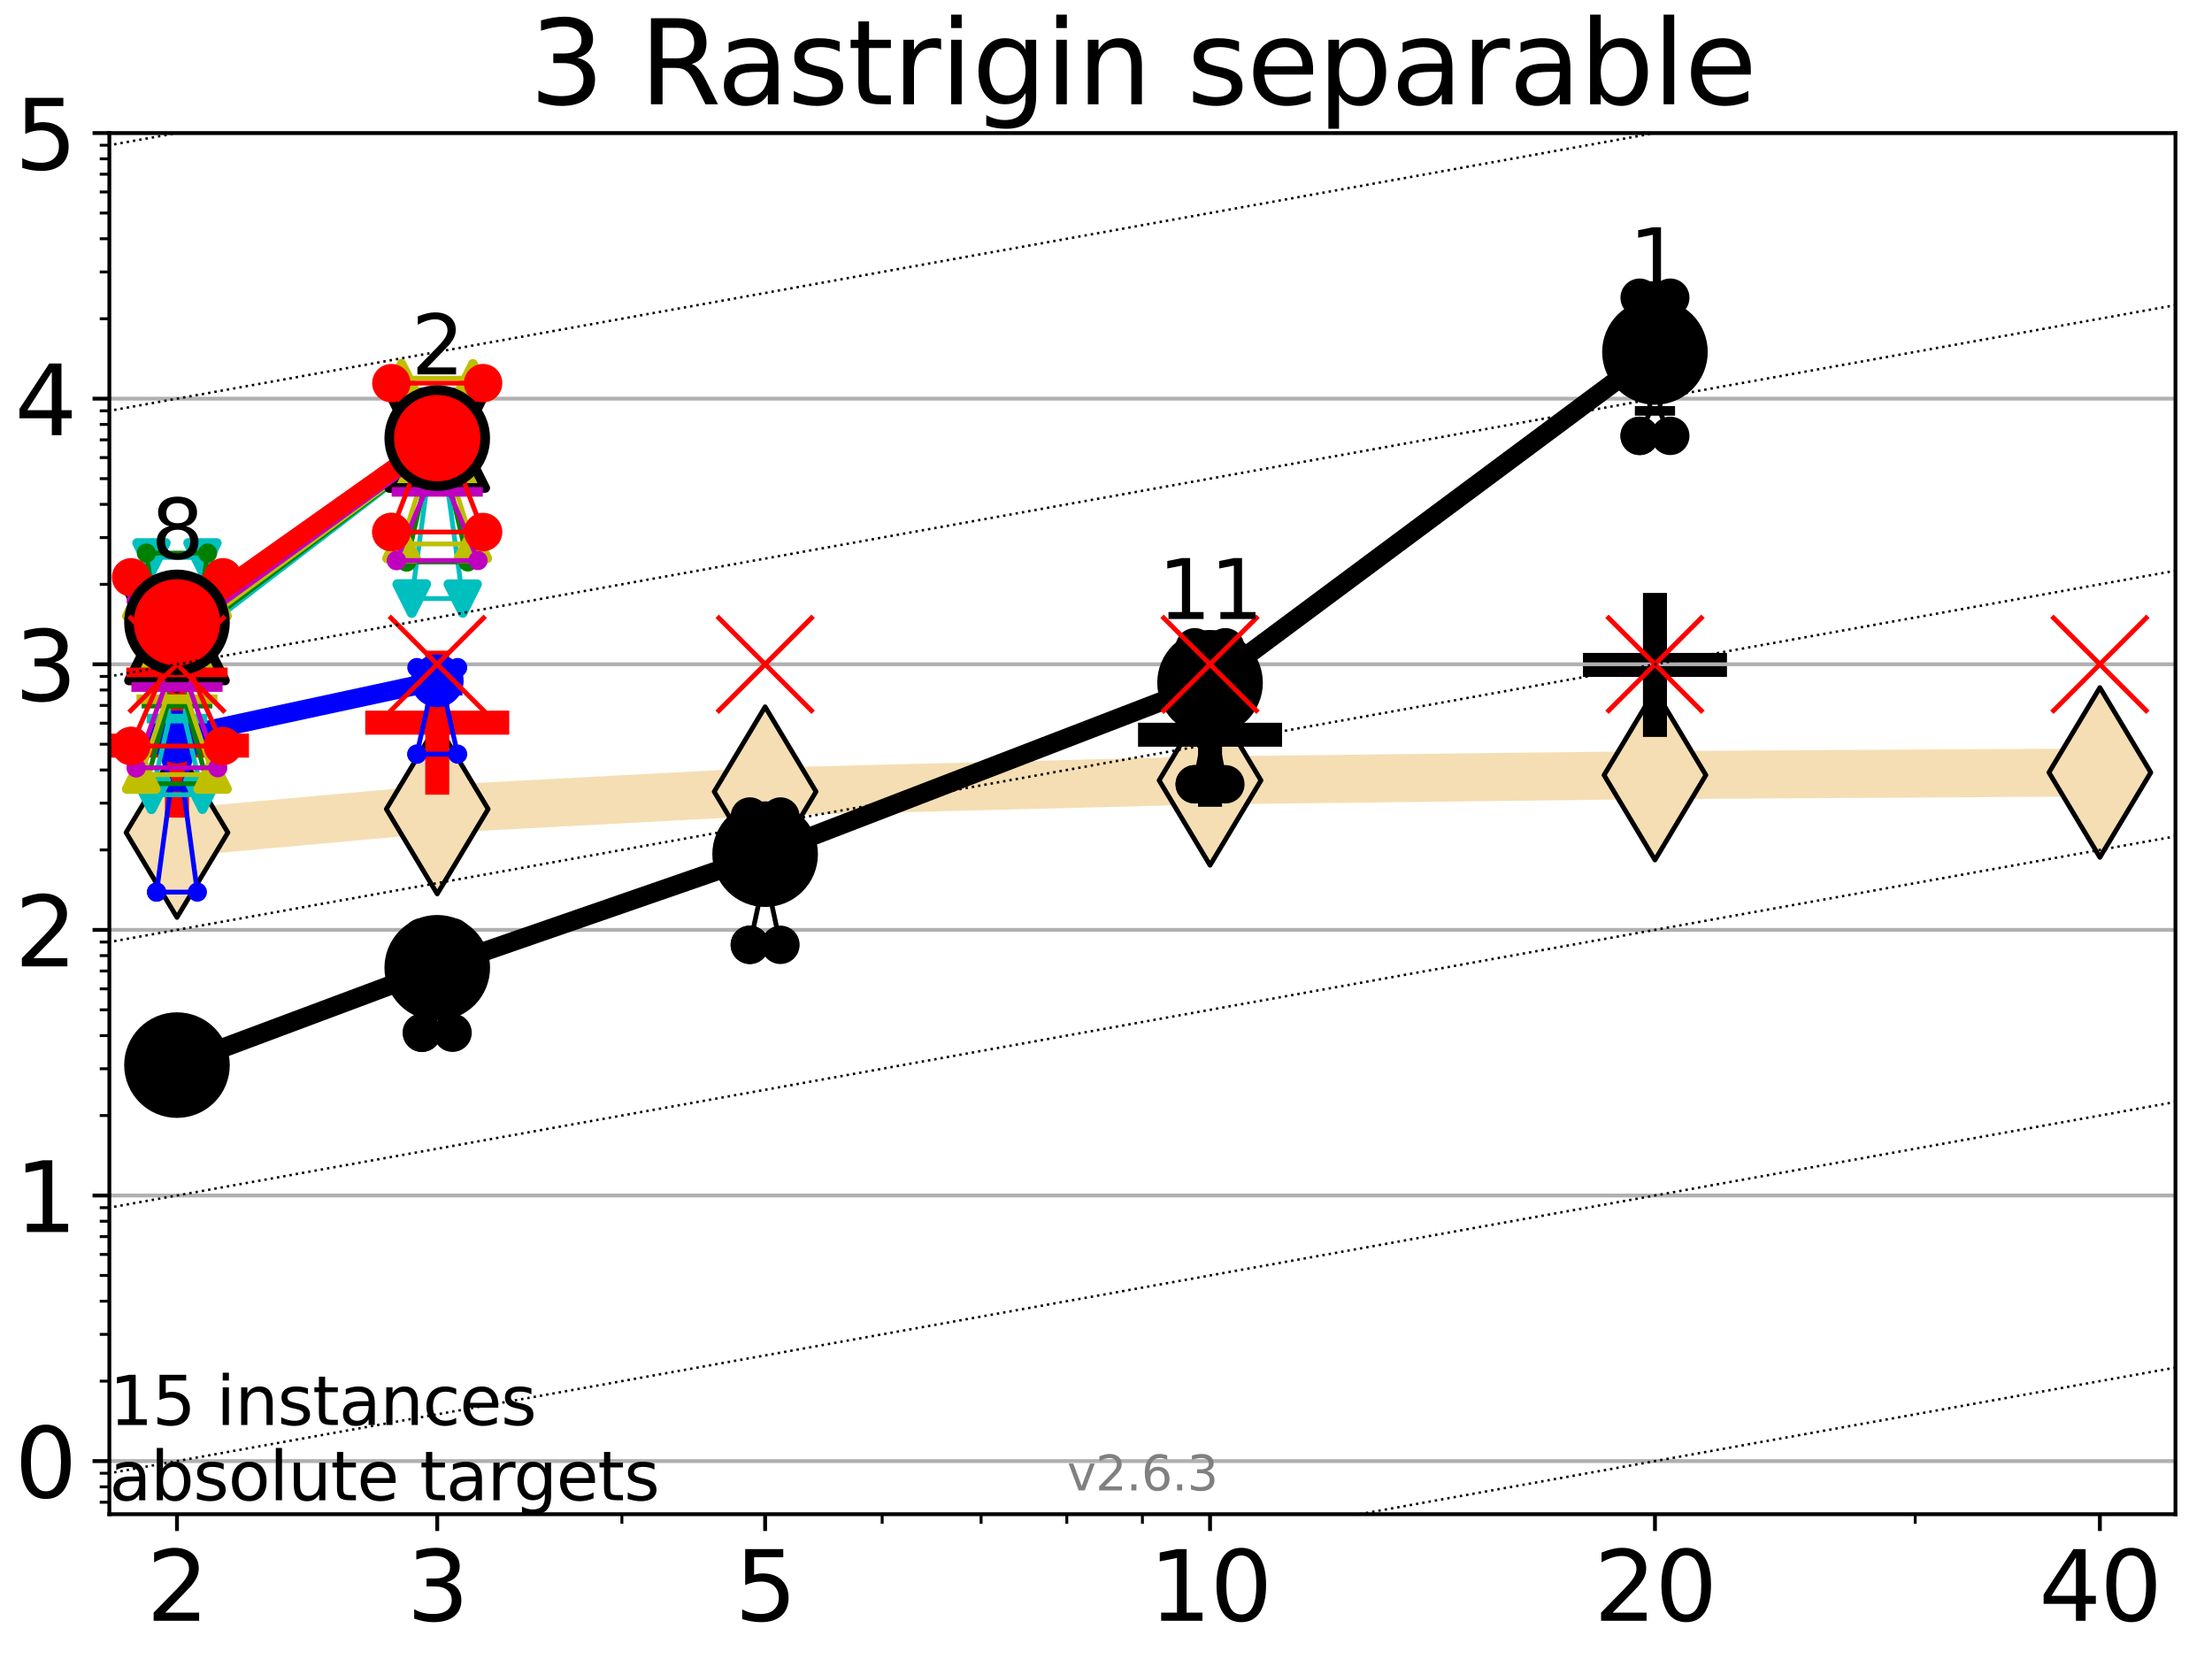 <?xml version="1.0" encoding="utf-8" standalone="no"?>
<!DOCTYPE svg PUBLIC "-//W3C//DTD SVG 1.1//EN"
  "http://www.w3.org/Graphics/SVG/1.1/DTD/svg11.dtd">
<svg xmlns:xlink="http://www.w3.org/1999/xlink" width="460.8pt" height="345.6pt" viewBox="0 0 460.8 345.6" xmlns="http://www.w3.org/2000/svg" version="1.1">
 <defs>
  <style type="text/css">*{stroke-linejoin: round; stroke-linecap: butt}</style>
 </defs>
 <g id="figure_1">
  <g id="patch_1">
   <path d="M 0 345.6 
L 460.8 345.6 
L 460.8 0 
L 0 0 
z
" style="fill: #ffffff"/>
  </g>
  <g id="axes_1">
   <g id="patch_2">
    <path d="M 22.78 315.44 
L 453.192 315.44 
L 453.192 27.72 
L 22.78 27.72 
z
" style="fill: #ffffff"/>
   </g>
   <g id="line2d_1">
    <path d="M 36.868 173.438 
L 91.085 168.545 
L 159.39 164.921 
L 252.074 162.567 
L 344.758 161.465 
L 437.443 160.919 
" clip-path="url(#p2f0c0e0137)" style="fill: none; stroke: #f5deb3; stroke-width: 10; stroke-linecap: square"/>
    <defs>
     <path id="m87d395d6c9" d="M -0 17.678 
L 10.607 0 
L 0 -17.678 
L -10.607 -0 
z
" style="stroke: #000000; stroke-linejoin: miter"/>
    </defs>
    <g clip-path="url(#p2f0c0e0137)">
     <use xlink:href="#m87d395d6c9" x="36.868" y="173.438" style="fill: #f5deb3; stroke: #000000; stroke-linejoin: miter"/>
     <use xlink:href="#m87d395d6c9" x="91.085" y="168.545" style="fill: #f5deb3; stroke: #000000; stroke-linejoin: miter"/>
     <use xlink:href="#m87d395d6c9" x="159.39" y="164.921" style="fill: #f5deb3; stroke: #000000; stroke-linejoin: miter"/>
     <use xlink:href="#m87d395d6c9" x="252.074" y="162.567" style="fill: #f5deb3; stroke: #000000; stroke-linejoin: miter"/>
     <use xlink:href="#m87d395d6c9" x="344.758" y="161.465" style="fill: #f5deb3; stroke: #000000; stroke-linejoin: miter"/>
     <use xlink:href="#m87d395d6c9" x="437.443" y="160.919" style="fill: #f5deb3; stroke: #000000; stroke-linejoin: miter"/>
    </g>
   </g>
   <g id="line2d_2">
    <defs>
     <path id="m0df5e13729" d="M -15 0 
L 15 0 
M 0 15 
L 0 -15 
" style="stroke: #000000; stroke-width: 5"/>
    </defs>
    <g clip-path="url(#p2f0c0e0137)">
     <use xlink:href="#m0df5e13729" x="252.074" y="153.06" style="stroke: #000000; stroke-width: 5"/>
    </g>
   </g>
   <g id="line2d_3">
    <g clip-path="url(#p2f0c0e0137)">
     <use xlink:href="#m0df5e13729" x="344.758" y="138.518" style="stroke: #000000; stroke-width: 5"/>
    </g>
   </g>
   <g id="line2d_4">
    <defs>
     <path id="m71716465c3" d="M -15 0 
L 15 0 
M 0 15 
L 0 -15 
" style="stroke: #ff0000; stroke-width: 5"/>
    </defs>
    <g clip-path="url(#p2f0c0e0137)">
     <use xlink:href="#m71716465c3" x="36.868" y="155.328" style="fill: #ff0000; stroke: #ff0000; stroke-width: 5"/>
    </g>
   </g>
   <g id="line2d_5">
    <g clip-path="url(#p2f0c0e0137)">
     <use xlink:href="#m71716465c3" x="91.085" y="150.543" style="fill: #ff0000; stroke: #ff0000; stroke-width: 5"/>
    </g>
   </g>
   <g id="matplotlib.axis_1">
    <g id="xtick_1">
     <g id="line2d_6">
      <defs>
       <path id="m5d04531d34" d="M 0 0 
L 0 3.5 
" style="stroke: #000000; stroke-width: 0.8"/>
      </defs>
      <g>
       <use xlink:href="#m5d04531d34" x="36.868" y="315.44" style="stroke: #000000; stroke-width: 0.8"/>
      </g>
     </g>
     <g id="text_1">
      <!-- 2 -->
      <g transform="translate(30.506 337.637) scale(0.2 -0.2)">
       <defs>
        <path id="DejaVuSans-32" d="M 1228 531 
L 3431 531 
L 3431 0 
L 469 0 
L 469 531 
Q 828 903 1448 1529 
Q 2069 2156 2228 2338 
Q 2531 2678 2651 2914 
Q 2772 3150 2772 3378 
Q 2772 3750 2511 3984 
Q 2250 4219 1831 4219 
Q 1534 4219 1204 4116 
Q 875 4013 500 3803 
L 500 4441 
Q 881 4594 1212 4672 
Q 1544 4750 1819 4750 
Q 2544 4750 2975 4387 
Q 3406 4025 3406 3419 
Q 3406 3131 3298 2873 
Q 3191 2616 2906 2266 
Q 2828 2175 2409 1742 
Q 1991 1309 1228 531 
z
" transform="scale(0.016)"/>
       </defs>
       <use xlink:href="#DejaVuSans-32"/>
      </g>
     </g>
    </g>
    <g id="xtick_2">
     <g id="line2d_7">
      <g>
       <use xlink:href="#m5d04531d34" x="91.085" y="315.44" style="stroke: #000000; stroke-width: 0.8"/>
      </g>
     </g>
     <g id="text_2">
      <!-- 3 -->
      <g transform="translate(84.723 337.637) scale(0.2 -0.2)">
       <defs>
        <path id="DejaVuSans-33" d="M 2597 2516 
Q 3050 2419 3304 2112 
Q 3559 1806 3559 1356 
Q 3559 666 3084 287 
Q 2609 -91 1734 -91 
Q 1441 -91 1130 -33 
Q 819 25 488 141 
L 488 750 
Q 750 597 1062 519 
Q 1375 441 1716 441 
Q 2309 441 2620 675 
Q 2931 909 2931 1356 
Q 2931 1769 2642 2001 
Q 2353 2234 1838 2234 
L 1294 2234 
L 1294 2753 
L 1863 2753 
Q 2328 2753 2575 2939 
Q 2822 3125 2822 3475 
Q 2822 3834 2567 4026 
Q 2313 4219 1838 4219 
Q 1578 4219 1281 4162 
Q 984 4106 628 3988 
L 628 4550 
Q 988 4650 1302 4700 
Q 1616 4750 1894 4750 
Q 2613 4750 3031 4423 
Q 3450 4097 3450 3541 
Q 3450 3153 3228 2886 
Q 3006 2619 2597 2516 
z
" transform="scale(0.016)"/>
       </defs>
       <use xlink:href="#DejaVuSans-33"/>
      </g>
     </g>
    </g>
    <g id="xtick_3">
     <g id="line2d_8">
      <g>
       <use xlink:href="#m5d04531d34" x="159.39" y="315.44" style="stroke: #000000; stroke-width: 0.8"/>
      </g>
     </g>
     <g id="text_3">
      <!-- 5 -->
      <g transform="translate(153.028 337.637) scale(0.2 -0.2)">
       <defs>
        <path id="DejaVuSans-35" d="M 691 4666 
L 3169 4666 
L 3169 4134 
L 1269 4134 
L 1269 2991 
Q 1406 3038 1543 3061 
Q 1681 3084 1819 3084 
Q 2600 3084 3056 2656 
Q 3513 2228 3513 1497 
Q 3513 744 3044 326 
Q 2575 -91 1722 -91 
Q 1428 -91 1123 -41 
Q 819 9 494 109 
L 494 744 
Q 775 591 1075 516 
Q 1375 441 1709 441 
Q 2250 441 2565 725 
Q 2881 1009 2881 1497 
Q 2881 1984 2565 2268 
Q 2250 2553 1709 2553 
Q 1456 2553 1204 2497 
Q 953 2441 691 2322 
L 691 4666 
z
" transform="scale(0.016)"/>
       </defs>
       <use xlink:href="#DejaVuSans-35"/>
      </g>
     </g>
    </g>
    <g id="xtick_4">
     <g id="line2d_9">
      <g>
       <use xlink:href="#m5d04531d34" x="252.074" y="315.44" style="stroke: #000000; stroke-width: 0.8"/>
      </g>
     </g>
     <g id="text_4">
      <!-- 10 -->
      <g transform="translate(239.349 337.637) scale(0.2 -0.2)">
       <defs>
        <path id="DejaVuSans-31" d="M 794 531 
L 1825 531 
L 1825 4091 
L 703 3866 
L 703 4441 
L 1819 4666 
L 2450 4666 
L 2450 531 
L 3481 531 
L 3481 0 
L 794 0 
L 794 531 
z
" transform="scale(0.016)"/>
        <path id="DejaVuSans-30" d="M 2034 4250 
Q 1547 4250 1301 3770 
Q 1056 3291 1056 2328 
Q 1056 1369 1301 889 
Q 1547 409 2034 409 
Q 2525 409 2770 889 
Q 3016 1369 3016 2328 
Q 3016 3291 2770 3770 
Q 2525 4250 2034 4250 
z
M 2034 4750 
Q 2819 4750 3233 4129 
Q 3647 3509 3647 2328 
Q 3647 1150 3233 529 
Q 2819 -91 2034 -91 
Q 1250 -91 836 529 
Q 422 1150 422 2328 
Q 422 3509 836 4129 
Q 1250 4750 2034 4750 
z
" transform="scale(0.016)"/>
       </defs>
       <use xlink:href="#DejaVuSans-31"/>
       <use xlink:href="#DejaVuSans-30" x="63.623"/>
      </g>
     </g>
    </g>
    <g id="xtick_5">
     <g id="line2d_10">
      <g>
       <use xlink:href="#m5d04531d34" x="344.758" y="315.44" style="stroke: #000000; stroke-width: 0.8"/>
      </g>
     </g>
     <g id="text_5">
      <!-- 20 -->
      <g transform="translate(332.033 337.637) scale(0.2 -0.2)">
       <use xlink:href="#DejaVuSans-32"/>
       <use xlink:href="#DejaVuSans-30" x="63.623"/>
      </g>
     </g>
    </g>
    <g id="xtick_6">
     <g id="line2d_11">
      <g>
       <use xlink:href="#m5d04531d34" x="437.443" y="315.44" style="stroke: #000000; stroke-width: 0.8"/>
      </g>
     </g>
     <g id="text_6">
      <!-- 40 -->
      <g transform="translate(424.718 337.637) scale(0.2 -0.2)">
       <defs>
        <path id="DejaVuSans-34" d="M 2419 4116 
L 825 1625 
L 2419 1625 
L 2419 4116 
z
M 2253 4666 
L 3047 4666 
L 3047 1625 
L 3713 1625 
L 3713 1100 
L 3047 1100 
L 3047 0 
L 2419 0 
L 2419 1100 
L 313 1100 
L 313 1709 
L 2253 4666 
z
" transform="scale(0.016)"/>
       </defs>
       <use xlink:href="#DejaVuSans-34"/>
       <use xlink:href="#DejaVuSans-30" x="63.623"/>
      </g>
     </g>
    </g>
    <g id="xtick_7">
     <g id="line2d_12">
      <defs>
       <path id="me300343934" d="M 0 0 
L 0 2 
" style="stroke: #000000; stroke-width: 0.6"/>
      </defs>
      <g>
       <use xlink:href="#me300343934" x="129.552" y="315.44" style="stroke: #000000; stroke-width: 0.6"/>
      </g>
     </g>
    </g>
    <g id="xtick_8">
     <g id="line2d_13">
      <g>
       <use xlink:href="#me300343934" x="183.769" y="315.44" style="stroke: #000000; stroke-width: 0.6"/>
      </g>
     </g>
    </g>
    <g id="xtick_9">
     <g id="line2d_14">
      <g>
       <use xlink:href="#me300343934" x="204.381" y="315.44" style="stroke: #000000; stroke-width: 0.6"/>
      </g>
     </g>
    </g>
    <g id="xtick_10">
     <g id="line2d_15">
      <g>
       <use xlink:href="#me300343934" x="222.237" y="315.44" style="stroke: #000000; stroke-width: 0.6"/>
      </g>
     </g>
    </g>
    <g id="xtick_11">
     <g id="line2d_16">
      <g>
       <use xlink:href="#me300343934" x="237.986" y="315.44" style="stroke: #000000; stroke-width: 0.6"/>
      </g>
     </g>
    </g>
    <g id="xtick_12">
     <g id="line2d_17">
      <g>
       <use xlink:href="#me300343934" x="398.975" y="315.44" style="stroke: #000000; stroke-width: 0.6"/>
      </g>
     </g>
    </g>
   </g>
   <g id="matplotlib.axis_2">
    <g id="ytick_1">
     <g id="line2d_18">
      <path d="M 22.78 304.374 
L 453.192 304.374 
" clip-path="url(#p2f0c0e0137)" style="fill: none; stroke: #b0b0b0; stroke-width: 0.8; stroke-linecap: square"/>
     </g>
     <g id="line2d_19">
      <defs>
       <path id="m3eac482613" d="M 0 0 
L -3.5 0 
" style="stroke: #000000; stroke-width: 0.8"/>
      </defs>
      <g>
       <use xlink:href="#m3eac482613" x="22.78" y="304.374" style="stroke: #000000; stroke-width: 0.8"/>
      </g>
     </g>
     <g id="text_7">
      <!-- 0 -->
      <g transform="translate(3.055 311.972) scale(0.2 -0.2)">
       <use xlink:href="#DejaVuSans-30"/>
      </g>
     </g>
    </g>
    <g id="ytick_2">
     <g id="line2d_20">
      <path d="M 22.78 249.043 
L 453.192 249.043 
" clip-path="url(#p2f0c0e0137)" style="fill: none; stroke: #b0b0b0; stroke-width: 0.8; stroke-linecap: square"/>
     </g>
     <g id="line2d_21">
      <g>
       <use xlink:href="#m3eac482613" x="22.78" y="249.043" style="stroke: #000000; stroke-width: 0.8"/>
      </g>
     </g>
     <g id="text_8">
      <!-- 1 -->
      <g transform="translate(3.055 256.642) scale(0.2 -0.2)">
       <use xlink:href="#DejaVuSans-31"/>
      </g>
     </g>
    </g>
    <g id="ytick_3">
     <g id="line2d_22">
      <path d="M 22.78 193.712 
L 453.192 193.712 
" clip-path="url(#p2f0c0e0137)" style="fill: none; stroke: #b0b0b0; stroke-width: 0.8; stroke-linecap: square"/>
     </g>
     <g id="line2d_23">
      <g>
       <use xlink:href="#m3eac482613" x="22.78" y="193.712" style="stroke: #000000; stroke-width: 0.8"/>
      </g>
     </g>
     <g id="text_9">
      <!-- 2 -->
      <g transform="translate(3.055 201.311) scale(0.2 -0.2)">
       <use xlink:href="#DejaVuSans-32"/>
      </g>
     </g>
    </g>
    <g id="ytick_4">
     <g id="line2d_24">
      <path d="M 22.78 138.382 
L 453.192 138.382 
" clip-path="url(#p2f0c0e0137)" style="fill: none; stroke: #b0b0b0; stroke-width: 0.8; stroke-linecap: square"/>
     </g>
     <g id="line2d_25">
      <g>
       <use xlink:href="#m3eac482613" x="22.78" y="138.382" style="stroke: #000000; stroke-width: 0.8"/>
      </g>
     </g>
     <g id="text_10">
      <!-- 3 -->
      <g transform="translate(3.055 145.98) scale(0.2 -0.2)">
       <use xlink:href="#DejaVuSans-33"/>
      </g>
     </g>
    </g>
    <g id="ytick_5">
     <g id="line2d_26">
      <path d="M 22.78 83.051 
L 453.192 83.051 
" clip-path="url(#p2f0c0e0137)" style="fill: none; stroke: #b0b0b0; stroke-width: 0.8; stroke-linecap: square"/>
     </g>
     <g id="line2d_27">
      <g>
       <use xlink:href="#m3eac482613" x="22.78" y="83.051" style="stroke: #000000; stroke-width: 0.8"/>
      </g>
     </g>
     <g id="text_11">
      <!-- 4 -->
      <g transform="translate(3.055 90.649) scale(0.2 -0.2)">
       <use xlink:href="#DejaVuSans-34"/>
      </g>
     </g>
    </g>
    <g id="ytick_6">
     <g id="line2d_28">
      <path d="M 22.78 27.72 
L 453.192 27.72 
" clip-path="url(#p2f0c0e0137)" style="fill: none; stroke: #b0b0b0; stroke-width: 0.8; stroke-linecap: square"/>
     </g>
     <g id="line2d_29">
      <g>
       <use xlink:href="#m3eac482613" x="22.78" y="27.72" style="stroke: #000000; stroke-width: 0.8"/>
      </g>
     </g>
     <g id="text_12">
      <!-- 5 -->
      <g transform="translate(3.055 35.318) scale(0.2 -0.2)">
       <use xlink:href="#DejaVuSans-35"/>
      </g>
     </g>
    </g>
    <g id="ytick_7">
     <g id="line2d_30">
      <defs>
       <path id="m5c1149daaa" d="M 0 0 
L -2 0 
" style="stroke: #000000; stroke-width: 0.6"/>
      </defs>
      <g>
       <use xlink:href="#m5c1149daaa" x="22.78" y="312.945" style="stroke: #000000; stroke-width: 0.6"/>
      </g>
     </g>
    </g>
    <g id="ytick_8">
     <g id="line2d_31">
      <g>
       <use xlink:href="#m5c1149daaa" x="22.78" y="309.736" style="stroke: #000000; stroke-width: 0.6"/>
      </g>
     </g>
    </g>
    <g id="ytick_9">
     <g id="line2d_32">
      <g>
       <use xlink:href="#m5c1149daaa" x="22.78" y="306.906" style="stroke: #000000; stroke-width: 0.6"/>
      </g>
     </g>
    </g>
    <g id="ytick_10">
     <g id="line2d_33">
      <g>
       <use xlink:href="#m5c1149daaa" x="22.78" y="287.718" style="stroke: #000000; stroke-width: 0.6"/>
      </g>
     </g>
    </g>
    <g id="ytick_11">
     <g id="line2d_34">
      <g>
       <use xlink:href="#m5c1149daaa" x="22.78" y="277.974" style="stroke: #000000; stroke-width: 0.6"/>
      </g>
     </g>
    </g>
    <g id="ytick_12">
     <g id="line2d_35">
      <g>
       <use xlink:href="#m5c1149daaa" x="22.78" y="271.061" style="stroke: #000000; stroke-width: 0.6"/>
      </g>
     </g>
    </g>
    <g id="ytick_13">
     <g id="line2d_36">
      <g>
       <use xlink:href="#m5c1149daaa" x="22.78" y="265.699" style="stroke: #000000; stroke-width: 0.6"/>
      </g>
     </g>
    </g>
    <g id="ytick_14">
     <g id="line2d_37">
      <g>
       <use xlink:href="#m5c1149daaa" x="22.78" y="261.318" style="stroke: #000000; stroke-width: 0.6"/>
      </g>
     </g>
    </g>
    <g id="ytick_15">
     <g id="line2d_38">
      <g>
       <use xlink:href="#m5c1149daaa" x="22.78" y="257.614" style="stroke: #000000; stroke-width: 0.6"/>
      </g>
     </g>
    </g>
    <g id="ytick_16">
     <g id="line2d_39">
      <g>
       <use xlink:href="#m5c1149daaa" x="22.78" y="254.405" style="stroke: #000000; stroke-width: 0.6"/>
      </g>
     </g>
    </g>
    <g id="ytick_17">
     <g id="line2d_40">
      <g>
       <use xlink:href="#m5c1149daaa" x="22.78" y="251.575" style="stroke: #000000; stroke-width: 0.6"/>
      </g>
     </g>
    </g>
    <g id="ytick_18">
     <g id="line2d_41">
      <g>
       <use xlink:href="#m5c1149daaa" x="22.78" y="232.387" style="stroke: #000000; stroke-width: 0.6"/>
      </g>
     </g>
    </g>
    <g id="ytick_19">
     <g id="line2d_42">
      <g>
       <use xlink:href="#m5c1149daaa" x="22.78" y="222.644" style="stroke: #000000; stroke-width: 0.6"/>
      </g>
     </g>
    </g>
    <g id="ytick_20">
     <g id="line2d_43">
      <g>
       <use xlink:href="#m5c1149daaa" x="22.78" y="215.731" style="stroke: #000000; stroke-width: 0.6"/>
      </g>
     </g>
    </g>
    <g id="ytick_21">
     <g id="line2d_44">
      <g>
       <use xlink:href="#m5c1149daaa" x="22.78" y="210.369" style="stroke: #000000; stroke-width: 0.6"/>
      </g>
     </g>
    </g>
    <g id="ytick_22">
     <g id="line2d_45">
      <g>
       <use xlink:href="#m5c1149daaa" x="22.78" y="205.987" style="stroke: #000000; stroke-width: 0.6"/>
      </g>
     </g>
    </g>
    <g id="ytick_23">
     <g id="line2d_46">
      <g>
       <use xlink:href="#m5c1149daaa" x="22.78" y="202.283" style="stroke: #000000; stroke-width: 0.6"/>
      </g>
     </g>
    </g>
    <g id="ytick_24">
     <g id="line2d_47">
      <g>
       <use xlink:href="#m5c1149daaa" x="22.78" y="199.074" style="stroke: #000000; stroke-width: 0.6"/>
      </g>
     </g>
    </g>
    <g id="ytick_25">
     <g id="line2d_48">
      <g>
       <use xlink:href="#m5c1149daaa" x="22.78" y="196.244" style="stroke: #000000; stroke-width: 0.6"/>
      </g>
     </g>
    </g>
    <g id="ytick_26">
     <g id="line2d_49">
      <g>
       <use xlink:href="#m5c1149daaa" x="22.78" y="177.056" style="stroke: #000000; stroke-width: 0.6"/>
      </g>
     </g>
    </g>
    <g id="ytick_27">
     <g id="line2d_50">
      <g>
       <use xlink:href="#m5c1149daaa" x="22.78" y="167.313" style="stroke: #000000; stroke-width: 0.6"/>
      </g>
     </g>
    </g>
    <g id="ytick_28">
     <g id="line2d_51">
      <g>
       <use xlink:href="#m5c1149daaa" x="22.78" y="160.4" style="stroke: #000000; stroke-width: 0.6"/>
      </g>
     </g>
    </g>
    <g id="ytick_29">
     <g id="line2d_52">
      <g>
       <use xlink:href="#m5c1149daaa" x="22.78" y="155.038" style="stroke: #000000; stroke-width: 0.6"/>
      </g>
     </g>
    </g>
    <g id="ytick_30">
     <g id="line2d_53">
      <g>
       <use xlink:href="#m5c1149daaa" x="22.78" y="150.657" style="stroke: #000000; stroke-width: 0.6"/>
      </g>
     </g>
    </g>
    <g id="ytick_31">
     <g id="line2d_54">
      <g>
       <use xlink:href="#m5c1149daaa" x="22.78" y="146.952" style="stroke: #000000; stroke-width: 0.6"/>
      </g>
     </g>
    </g>
    <g id="ytick_32">
     <g id="line2d_55">
      <g>
       <use xlink:href="#m5c1149daaa" x="22.78" y="143.744" style="stroke: #000000; stroke-width: 0.6"/>
      </g>
     </g>
    </g>
    <g id="ytick_33">
     <g id="line2d_56">
      <g>
       <use xlink:href="#m5c1149daaa" x="22.78" y="140.913" style="stroke: #000000; stroke-width: 0.6"/>
      </g>
     </g>
    </g>
    <g id="ytick_34">
     <g id="line2d_57">
      <g>
       <use xlink:href="#m5c1149daaa" x="22.78" y="121.725" style="stroke: #000000; stroke-width: 0.6"/>
      </g>
     </g>
    </g>
    <g id="ytick_35">
     <g id="line2d_58">
      <g>
       <use xlink:href="#m5c1149daaa" x="22.78" y="111.982" style="stroke: #000000; stroke-width: 0.6"/>
      </g>
     </g>
    </g>
    <g id="ytick_36">
     <g id="line2d_59">
      <g>
       <use xlink:href="#m5c1149daaa" x="22.78" y="105.069" style="stroke: #000000; stroke-width: 0.6"/>
      </g>
     </g>
    </g>
    <g id="ytick_37">
     <g id="line2d_60">
      <g>
       <use xlink:href="#m5c1149daaa" x="22.78" y="99.707" style="stroke: #000000; stroke-width: 0.6"/>
      </g>
     </g>
    </g>
    <g id="ytick_38">
     <g id="line2d_61">
      <g>
       <use xlink:href="#m5c1149daaa" x="22.78" y="95.326" style="stroke: #000000; stroke-width: 0.6"/>
      </g>
     </g>
    </g>
    <g id="ytick_39">
     <g id="line2d_62">
      <g>
       <use xlink:href="#m5c1149daaa" x="22.78" y="91.622" style="stroke: #000000; stroke-width: 0.6"/>
      </g>
     </g>
    </g>
    <g id="ytick_40">
     <g id="line2d_63">
      <g>
       <use xlink:href="#m5c1149daaa" x="22.78" y="88.413" style="stroke: #000000; stroke-width: 0.6"/>
      </g>
     </g>
    </g>
    <g id="ytick_41">
     <g id="line2d_64">
      <g>
       <use xlink:href="#m5c1149daaa" x="22.78" y="85.583" style="stroke: #000000; stroke-width: 0.6"/>
      </g>
     </g>
    </g>
    <g id="ytick_42">
     <g id="line2d_65">
      <g>
       <use xlink:href="#m5c1149daaa" x="22.78" y="66.395" style="stroke: #000000; stroke-width: 0.6"/>
      </g>
     </g>
    </g>
    <g id="ytick_43">
     <g id="line2d_66">
      <g>
       <use xlink:href="#m5c1149daaa" x="22.78" y="56.651" style="stroke: #000000; stroke-width: 0.6"/>
      </g>
     </g>
    </g>
    <g id="ytick_44">
     <g id="line2d_67">
      <g>
       <use xlink:href="#m5c1149daaa" x="22.78" y="49.738" style="stroke: #000000; stroke-width: 0.6"/>
      </g>
     </g>
    </g>
    <g id="ytick_45">
     <g id="line2d_68">
      <g>
       <use xlink:href="#m5c1149daaa" x="22.78" y="44.376" style="stroke: #000000; stroke-width: 0.6"/>
      </g>
     </g>
    </g>
    <g id="ytick_46">
     <g id="line2d_69">
      <g>
       <use xlink:href="#m5c1149daaa" x="22.78" y="39.995" style="stroke: #000000; stroke-width: 0.6"/>
      </g>
     </g>
    </g>
    <g id="ytick_47">
     <g id="line2d_70">
      <g>
       <use xlink:href="#m5c1149daaa" x="22.78" y="36.291" style="stroke: #000000; stroke-width: 0.6"/>
      </g>
     </g>
    </g>
    <g id="ytick_48">
     <g id="line2d_71">
      <g>
       <use xlink:href="#m5c1149daaa" x="22.78" y="33.082" style="stroke: #000000; stroke-width: 0.6"/>
      </g>
     </g>
    </g>
    <g id="ytick_49">
     <g id="line2d_72">
      <g>
       <use xlink:href="#m5c1149daaa" x="22.78" y="30.252" style="stroke: #000000; stroke-width: 0.6"/>
      </g>
     </g>
    </g>
   </g>
   <g id="line2d_73">
    <path d="M 33.682 226.786 
L 35.912 217.931 
L 33.682 217.281 
L 40.054 217.281 
L 37.824 217.931 
L 40.054 226.786 
L 33.682 226.786 
" clip-path="url(#p2f0c0e0137)" style="fill: none; stroke: #000000; stroke-linecap: square"/>
   </g>
   <g id="line2d_74">
    <path d="M 33.682 226.786 
L 40.054 226.786 
L 40.054 217.281 
L 33.682 217.281 
L 33.682 226.786 
" clip-path="url(#p2f0c0e0137)" style="fill: none"/>
    <defs>
     <path id="mf31a0492f1" d="M 0 3 
C 0.796 3 1.559 2.684 2.121 2.121 
C 2.684 1.559 3 0.796 3 0 
C 3 -0.796 2.684 -1.559 2.121 -2.121 
C 1.559 -2.684 0.796 -3 0 -3 
C -0.796 -3 -1.559 -2.684 -2.121 -2.121 
C -2.684 -1.559 -3 -0.796 -3 0 
C -3 0.796 -2.684 1.559 -2.121 2.121 
C -1.559 2.684 -0.796 3 0 3 
z
" style="stroke: #000000; stroke-width: 2"/>
    </defs>
    <g clip-path="url(#p2f0c0e0137)">
     <use xlink:href="#mf31a0492f1" x="33.682" y="226.786" style="stroke: #000000; stroke-width: 2"/>
     <use xlink:href="#mf31a0492f1" x="40.054" y="226.786" style="stroke: #000000; stroke-width: 2"/>
     <use xlink:href="#mf31a0492f1" x="40.054" y="217.281" style="stroke: #000000; stroke-width: 2"/>
     <use xlink:href="#mf31a0492f1" x="33.682" y="217.281" style="stroke: #000000; stroke-width: 2"/>
     <use xlink:href="#mf31a0492f1" x="33.682" y="226.786" style="stroke: #000000; stroke-width: 2"/>
    </g>
   </g>
   <g id="line2d_75">
    <path d="M 33.682 217.931 
L 40.054 217.931 
" clip-path="url(#p2f0c0e0137)" style="fill: none; stroke: #000000; stroke-width: 2; stroke-linecap: square"/>
   </g>
   <g id="line2d_76">
    <path d="M 87.899 215.137 
L 90.129 203.697 
L 87.899 195.263 
L 94.271 195.263 
L 92.041 203.697 
L 94.271 215.137 
L 87.899 215.137 
" clip-path="url(#p2f0c0e0137)" style="fill: none; stroke: #000000; stroke-linecap: square"/>
   </g>
   <g id="line2d_77">
    <path d="M 87.899 215.137 
L 94.271 215.137 
L 94.271 195.263 
L 87.899 195.263 
L 87.899 215.137 
" clip-path="url(#p2f0c0e0137)" style="fill: none"/>
    <g clip-path="url(#p2f0c0e0137)">
     <use xlink:href="#mf31a0492f1" x="87.899" y="215.137" style="stroke: #000000; stroke-width: 2"/>
     <use xlink:href="#mf31a0492f1" x="94.271" y="215.137" style="stroke: #000000; stroke-width: 2"/>
     <use xlink:href="#mf31a0492f1" x="94.271" y="195.263" style="stroke: #000000; stroke-width: 2"/>
     <use xlink:href="#mf31a0492f1" x="87.899" y="195.263" style="stroke: #000000; stroke-width: 2"/>
     <use xlink:href="#mf31a0492f1" x="87.899" y="215.137" style="stroke: #000000; stroke-width: 2"/>
    </g>
   </g>
   <g id="line2d_78">
    <path d="M 87.899 203.697 
L 94.271 203.697 
" clip-path="url(#p2f0c0e0137)" style="fill: none; stroke: #000000; stroke-width: 2; stroke-linecap: square"/>
   </g>
   <g id="line2d_79">
    <path d="M 156.204 196.825 
L 158.434 186.43 
L 156.204 170.1 
L 162.576 170.1 
L 160.346 186.43 
L 162.576 196.825 
L 156.204 196.825 
" clip-path="url(#p2f0c0e0137)" style="fill: none; stroke: #000000; stroke-linecap: square"/>
   </g>
   <g id="line2d_80">
    <path d="M 156.204 196.825 
L 162.576 196.825 
L 162.576 170.1 
L 156.204 170.1 
L 156.204 196.825 
" clip-path="url(#p2f0c0e0137)" style="fill: none"/>
    <g clip-path="url(#p2f0c0e0137)">
     <use xlink:href="#mf31a0492f1" x="156.204" y="196.825" style="stroke: #000000; stroke-width: 2"/>
     <use xlink:href="#mf31a0492f1" x="162.576" y="196.825" style="stroke: #000000; stroke-width: 2"/>
     <use xlink:href="#mf31a0492f1" x="162.576" y="170.1" style="stroke: #000000; stroke-width: 2"/>
     <use xlink:href="#mf31a0492f1" x="156.204" y="170.1" style="stroke: #000000; stroke-width: 2"/>
     <use xlink:href="#mf31a0492f1" x="156.204" y="196.825" style="stroke: #000000; stroke-width: 2"/>
    </g>
   </g>
   <g id="line2d_81">
    <path d="M 156.204 186.43 
L 162.576 186.43 
" clip-path="url(#p2f0c0e0137)" style="fill: none; stroke: #000000; stroke-width: 2; stroke-linecap: square"/>
   </g>
   <g id="line2d_82">
    <path d="M 248.888 163.38 
L 251.118 152.003 
L 248.888 134.837 
L 255.26 134.837 
L 253.03 152.003 
L 255.26 163.38 
L 248.888 163.38 
" clip-path="url(#p2f0c0e0137)" style="fill: none; stroke: #000000; stroke-linecap: square"/>
   </g>
   <g id="line2d_83">
    <path d="M 248.888 163.38 
L 255.26 163.38 
L 255.26 134.837 
L 248.888 134.837 
L 248.888 163.38 
" clip-path="url(#p2f0c0e0137)" style="fill: none"/>
    <g clip-path="url(#p2f0c0e0137)">
     <use xlink:href="#mf31a0492f1" x="248.888" y="163.38" style="stroke: #000000; stroke-width: 2"/>
     <use xlink:href="#mf31a0492f1" x="255.26" y="163.38" style="stroke: #000000; stroke-width: 2"/>
     <use xlink:href="#mf31a0492f1" x="255.26" y="134.837" style="stroke: #000000; stroke-width: 2"/>
     <use xlink:href="#mf31a0492f1" x="248.888" y="134.837" style="stroke: #000000; stroke-width: 2"/>
     <use xlink:href="#mf31a0492f1" x="248.888" y="163.38" style="stroke: #000000; stroke-width: 2"/>
    </g>
   </g>
   <g id="line2d_84">
    <path d="M 248.888 152.003 
L 255.26 152.003 
" clip-path="url(#p2f0c0e0137)" style="fill: none; stroke: #000000; stroke-width: 2; stroke-linecap: square"/>
   </g>
   <g id="line2d_85">
    <path d="M 341.572 90.797 
L 343.803 85.598 
L 341.572 62.019 
L 347.945 62.019 
L 345.714 85.598 
L 347.945 90.797 
L 341.572 90.797 
" clip-path="url(#p2f0c0e0137)" style="fill: none; stroke: #000000; stroke-linecap: square"/>
   </g>
   <g id="line2d_86">
    <path d="M 341.572 90.797 
L 347.945 90.797 
L 347.945 62.019 
L 341.572 62.019 
L 341.572 90.797 
" clip-path="url(#p2f0c0e0137)" style="fill: none"/>
    <g clip-path="url(#p2f0c0e0137)">
     <use xlink:href="#mf31a0492f1" x="341.572" y="90.797" style="stroke: #000000; stroke-width: 2"/>
     <use xlink:href="#mf31a0492f1" x="347.945" y="90.797" style="stroke: #000000; stroke-width: 2"/>
     <use xlink:href="#mf31a0492f1" x="347.945" y="62.019" style="stroke: #000000; stroke-width: 2"/>
     <use xlink:href="#mf31a0492f1" x="341.572" y="62.019" style="stroke: #000000; stroke-width: 2"/>
     <use xlink:href="#mf31a0492f1" x="341.572" y="90.797" style="stroke: #000000; stroke-width: 2"/>
    </g>
   </g>
   <g id="line2d_87">
    <path d="M 341.572 85.598 
L 347.945 85.598 
" clip-path="url(#p2f0c0e0137)" style="fill: none; stroke: #000000; stroke-width: 2; stroke-linecap: square"/>
   </g>
   <g id="line2d_88">
    <path d="M 36.868 221.882 
L 91.085 201.606 
" clip-path="url(#p2f0c0e0137)" style="fill: none; stroke: #000000; stroke-width: 4; stroke-linecap: square"/>
   </g>
   <g id="line2d_89">
    <path d="M 91.085 201.606 
L 159.39 177.94 
" clip-path="url(#p2f0c0e0137)" style="fill: none; stroke: #000000; stroke-width: 4; stroke-linecap: square"/>
   </g>
   <g id="line2d_90">
    <path d="M 159.39 177.94 
L 252.074 142.228 
" clip-path="url(#p2f0c0e0137)" style="fill: none; stroke: #000000; stroke-width: 4; stroke-linecap: square"/>
   </g>
   <g id="line2d_91">
    <path d="M 252.074 142.228 
L 344.758 73.317 
" clip-path="url(#p2f0c0e0137)" style="fill: none; stroke: #000000; stroke-width: 4; stroke-linecap: square"/>
   </g>
   <g id="line2d_92">
    <path d="M 36.868 221.882 
L 91.085 201.606 
L 159.39 177.94 
L 252.074 142.228 
L 344.758 73.317 
" clip-path="url(#p2f0c0e0137)" style="fill: none"/>
    <defs>
     <path id="m165c3d84f9" d="M 0 10 
C 2.652 10 5.196 8.946 7.071 7.071 
C 8.946 5.196 10 2.652 10 0 
C 10 -2.652 8.946 -5.196 7.071 -7.071 
C 5.196 -8.946 2.652 -10 0 -10 
C -2.652 -10 -5.196 -8.946 -7.071 -7.071 
C -8.946 -5.196 -10 -2.652 -10 0 
C -10 2.652 -8.946 5.196 -7.071 7.071 
C -5.196 8.946 -2.652 10 0 10 
z
" style="stroke: #000000; stroke-width: 2"/>
    </defs>
    <g clip-path="url(#p2f0c0e0137)">
     <use xlink:href="#m165c3d84f9" x="36.868" y="221.882" style="stroke: #000000; stroke-width: 2"/>
     <use xlink:href="#m165c3d84f9" x="91.085" y="201.606" style="stroke: #000000; stroke-width: 2"/>
     <use xlink:href="#m165c3d84f9" x="159.39" y="177.94" style="stroke: #000000; stroke-width: 2"/>
     <use xlink:href="#m165c3d84f9" x="252.074" y="142.228" style="stroke: #000000; stroke-width: 2"/>
     <use xlink:href="#m165c3d84f9" x="344.758" y="73.317" style="stroke: #000000; stroke-width: 2"/>
    </g>
   </g>
   <g id="line2d_93">
    <path d="M 32.62 185.842 
L 35.594 163.885 
L 32.62 152.737 
L 41.116 152.737 
L 38.143 163.885 
L 41.116 185.842 
L 32.62 185.842 
" clip-path="url(#p2f0c0e0137)" style="fill: none; stroke: #0000ff; stroke-linecap: square"/>
   </g>
   <g id="line2d_94">
    <path d="M 32.62 185.842 
L 41.116 185.842 
L 41.116 152.737 
L 32.62 152.737 
L 32.62 185.842 
" clip-path="url(#p2f0c0e0137)" style="fill: none"/>
    <defs>
     <path id="me53a03ffcb" d="M 0 1.5 
C 0.398 1.5 0.779 1.342 1.061 1.061 
C 1.342 0.779 1.5 0.398 1.5 0 
C 1.5 -0.398 1.342 -0.779 1.061 -1.061 
C 0.779 -1.342 0.398 -1.5 0 -1.5 
C -0.398 -1.5 -0.779 -1.342 -1.061 -1.061 
C -1.342 -0.779 -1.5 -0.398 -1.5 0 
C -1.5 0.398 -1.342 0.779 -1.061 1.061 
C -0.779 1.342 -0.398 1.5 0 1.5 
z
" style="stroke: #0000ff"/>
    </defs>
    <g clip-path="url(#p2f0c0e0137)">
     <use xlink:href="#me53a03ffcb" x="32.62" y="185.842" style="fill: #0000ff; stroke: #0000ff"/>
     <use xlink:href="#me53a03ffcb" x="41.116" y="185.842" style="fill: #0000ff; stroke: #0000ff"/>
     <use xlink:href="#me53a03ffcb" x="41.116" y="152.737" style="fill: #0000ff; stroke: #0000ff"/>
     <use xlink:href="#me53a03ffcb" x="32.62" y="152.737" style="fill: #0000ff; stroke: #0000ff"/>
     <use xlink:href="#me53a03ffcb" x="32.62" y="185.842" style="fill: #0000ff; stroke: #0000ff"/>
    </g>
   </g>
   <g id="line2d_95">
    <path d="M 32.62 163.885 
L 41.116 163.885 
" clip-path="url(#p2f0c0e0137)" style="fill: none; stroke: #0000ff; stroke-width: 2; stroke-linecap: square"/>
   </g>
   <g id="line2d_96">
    <path d="M 86.837 157.102 
L 89.811 143.884 
L 86.837 139.064 
L 95.333 139.064 
L 92.359 143.884 
L 95.333 157.102 
L 86.837 157.102 
" clip-path="url(#p2f0c0e0137)" style="fill: none; stroke: #0000ff; stroke-linecap: square"/>
   </g>
   <g id="line2d_97">
    <path d="M 86.837 157.102 
L 95.333 157.102 
L 95.333 139.064 
L 86.837 139.064 
L 86.837 157.102 
" clip-path="url(#p2f0c0e0137)" style="fill: none"/>
    <g clip-path="url(#p2f0c0e0137)">
     <use xlink:href="#me53a03ffcb" x="86.837" y="157.102" style="fill: #0000ff; stroke: #0000ff"/>
     <use xlink:href="#me53a03ffcb" x="95.333" y="157.102" style="fill: #0000ff; stroke: #0000ff"/>
     <use xlink:href="#me53a03ffcb" x="95.333" y="139.064" style="fill: #0000ff; stroke: #0000ff"/>
     <use xlink:href="#me53a03ffcb" x="86.837" y="139.064" style="fill: #0000ff; stroke: #0000ff"/>
     <use xlink:href="#me53a03ffcb" x="86.837" y="157.102" style="fill: #0000ff; stroke: #0000ff"/>
    </g>
   </g>
   <g id="line2d_98">
    <path d="M 86.837 143.884 
L 95.333 143.884 
" clip-path="url(#p2f0c0e0137)" style="fill: none; stroke: #0000ff; stroke-width: 2; stroke-linecap: square"/>
   </g>
   <g id="line2d_99">
    <path d="M 36.868 153.509 
L 91.085 141.826 
" clip-path="url(#p2f0c0e0137)" style="fill: none; stroke: #0000ff; stroke-width: 4; stroke-linecap: square"/>
   </g>
   <g id="line2d_100">
    <path d="M 36.868 153.509 
L 91.085 141.826 
" clip-path="url(#p2f0c0e0137)" style="fill: none"/>
    <defs>
     <path id="m183a4c928a" d="M 0 5 
C 1.326 5 2.598 4.473 3.536 3.536 
C 4.473 2.598 5 1.326 5 0 
C 5 -1.326 4.473 -2.598 3.536 -3.536 
C 2.598 -4.473 1.326 -5 0 -5 
C -1.326 -5 -2.598 -4.473 -3.536 -3.536 
C -4.473 -2.598 -5 -1.326 -5 0 
C -5 1.326 -4.473 2.598 -3.536 3.536 
C -2.598 4.473 -1.326 5 0 5 
z
" style="stroke: #0000ff"/>
    </defs>
    <g clip-path="url(#p2f0c0e0137)">
     <use xlink:href="#m183a4c928a" x="36.868" y="153.509" style="fill: #0000ff; stroke: #0000ff"/>
     <use xlink:href="#m183a4c928a" x="91.085" y="141.826" style="fill: #0000ff; stroke: #0000ff"/>
    </g>
   </g>
   <g id="line2d_101">
    <path d="M 31.558 165.566 
L 35.275 149.695 
L 31.558 116.112 
L 42.178 116.112 
L 38.461 149.695 
L 42.178 165.566 
L 31.558 165.566 
" clip-path="url(#p2f0c0e0137)" style="fill: none; stroke: #00bfbf; stroke-linecap: square"/>
   </g>
   <g id="line2d_102">
    <path d="M 31.558 165.566 
L 42.178 165.566 
L 42.178 116.112 
L 31.558 116.112 
L 31.558 165.566 
" clip-path="url(#p2f0c0e0137)" style="fill: none"/>
    <defs>
     <path id="mb84a9d6405" d="M -0 3 
L 3 -3 
L -3 -3 
z
" style="stroke: #00bfbf; stroke-width: 2; stroke-linejoin: miter"/>
    </defs>
    <g clip-path="url(#p2f0c0e0137)">
     <use xlink:href="#mb84a9d6405" x="31.558" y="165.566" style="fill: #00bfbf; stroke: #00bfbf; stroke-width: 2; stroke-linejoin: miter"/>
     <use xlink:href="#mb84a9d6405" x="42.178" y="165.566" style="fill: #00bfbf; stroke: #00bfbf; stroke-width: 2; stroke-linejoin: miter"/>
     <use xlink:href="#mb84a9d6405" x="42.178" y="116.112" style="fill: #00bfbf; stroke: #00bfbf; stroke-width: 2; stroke-linejoin: miter"/>
     <use xlink:href="#mb84a9d6405" x="31.558" y="116.112" style="fill: #00bfbf; stroke: #00bfbf; stroke-width: 2; stroke-linejoin: miter"/>
     <use xlink:href="#mb84a9d6405" x="31.558" y="165.566" style="fill: #00bfbf; stroke: #00bfbf; stroke-width: 2; stroke-linejoin: miter"/>
    </g>
   </g>
   <g id="line2d_103">
    <path d="M 31.558 149.695 
L 42.178 149.695 
" clip-path="url(#p2f0c0e0137)" style="fill: none; stroke: #00bfbf; stroke-width: 2; stroke-linecap: square"/>
   </g>
   <g id="line2d_104">
    <path d="M 85.775 124.693 
L 89.492 97.34 
L 85.775 88.704 
L 96.395 88.704 
L 92.678 97.34 
L 96.395 124.693 
L 85.775 124.693 
" clip-path="url(#p2f0c0e0137)" style="fill: none; stroke: #00bfbf; stroke-linecap: square"/>
   </g>
   <g id="line2d_105">
    <path d="M 85.775 124.693 
L 96.395 124.693 
L 96.395 88.704 
L 85.775 88.704 
L 85.775 124.693 
" clip-path="url(#p2f0c0e0137)" style="fill: none"/>
    <g clip-path="url(#p2f0c0e0137)">
     <use xlink:href="#mb84a9d6405" x="85.775" y="124.693" style="fill: #00bfbf; stroke: #00bfbf; stroke-width: 2; stroke-linejoin: miter"/>
     <use xlink:href="#mb84a9d6405" x="96.395" y="124.693" style="fill: #00bfbf; stroke: #00bfbf; stroke-width: 2; stroke-linejoin: miter"/>
     <use xlink:href="#mb84a9d6405" x="96.395" y="88.704" style="fill: #00bfbf; stroke: #00bfbf; stroke-width: 2; stroke-linejoin: miter"/>
     <use xlink:href="#mb84a9d6405" x="85.775" y="88.704" style="fill: #00bfbf; stroke: #00bfbf; stroke-width: 2; stroke-linejoin: miter"/>
     <use xlink:href="#mb84a9d6405" x="85.775" y="124.693" style="fill: #00bfbf; stroke: #00bfbf; stroke-width: 2; stroke-linejoin: miter"/>
    </g>
   </g>
   <g id="line2d_106">
    <path d="M 85.775 97.34 
L 96.395 97.34 
" clip-path="url(#p2f0c0e0137)" style="fill: none; stroke: #00bfbf; stroke-width: 2; stroke-linecap: square"/>
   </g>
   <g id="line2d_107">
    <path d="M 36.868 133.418 
L 91.085 91.823 
" clip-path="url(#p2f0c0e0137)" style="fill: none; stroke: #00bfbf; stroke-width: 4; stroke-linecap: square"/>
   </g>
   <g id="line2d_108">
    <path d="M 36.868 133.418 
L 91.085 91.823 
" clip-path="url(#p2f0c0e0137)" style="fill: none"/>
    <defs>
     <path id="ma4dbd75f5a" d="M -0 10 
L 10 -10 
L -10 -10 
z
" style="stroke: #000000; stroke-width: 2; stroke-linejoin: miter"/>
    </defs>
    <g clip-path="url(#p2f0c0e0137)">
     <use xlink:href="#ma4dbd75f5a" x="36.868" y="133.418" style="fill: #00bfbf; stroke: #000000; stroke-width: 2; stroke-linejoin: miter"/>
     <use xlink:href="#ma4dbd75f5a" x="91.085" y="91.823" style="fill: #00bfbf; stroke: #000000; stroke-width: 2; stroke-linejoin: miter"/>
    </g>
   </g>
   <g id="line2d_109">
    <path d="M 30.496 163.259 
L 34.957 146.578 
L 30.496 115.222 
L 43.24 115.222 
L 38.78 146.578 
L 43.24 163.259 
L 30.496 163.259 
" clip-path="url(#p2f0c0e0137)" style="fill: none; stroke: #008000; stroke-linecap: square"/>
   </g>
   <g id="line2d_110">
    <path d="M 30.496 163.259 
L 43.24 163.259 
L 43.24 115.222 
L 30.496 115.222 
L 30.496 163.259 
" clip-path="url(#p2f0c0e0137)" style="fill: none"/>
    <defs>
     <path id="m1191a22cab" d="M 0 1.5 
C 0.398 1.5 0.779 1.342 1.061 1.061 
C 1.342 0.779 1.5 0.398 1.5 0 
C 1.5 -0.398 1.342 -0.779 1.061 -1.061 
C 0.779 -1.342 0.398 -1.5 0 -1.5 
C -0.398 -1.5 -0.779 -1.342 -1.061 -1.061 
C -1.342 -0.779 -1.5 -0.398 -1.5 0 
C -1.5 0.398 -1.342 0.779 -1.061 1.061 
C -0.779 1.342 -0.398 1.5 0 1.5 
z
" style="stroke: #008000"/>
    </defs>
    <g clip-path="url(#p2f0c0e0137)">
     <use xlink:href="#m1191a22cab" x="30.496" y="163.259" style="fill: #008000; stroke: #008000"/>
     <use xlink:href="#m1191a22cab" x="43.24" y="163.259" style="fill: #008000; stroke: #008000"/>
     <use xlink:href="#m1191a22cab" x="43.24" y="115.222" style="fill: #008000; stroke: #008000"/>
     <use xlink:href="#m1191a22cab" x="30.496" y="115.222" style="fill: #008000; stroke: #008000"/>
     <use xlink:href="#m1191a22cab" x="30.496" y="163.259" style="fill: #008000; stroke: #008000"/>
    </g>
   </g>
   <g id="line2d_111">
    <path d="M 30.496 146.578 
L 43.24 146.578 
" clip-path="url(#p2f0c0e0137)" style="fill: none; stroke: #008000; stroke-width: 2; stroke-linecap: square"/>
   </g>
   <g id="line2d_112">
    <path d="M 84.713 117.056 
L 89.173 97.936 
L 84.713 87.608 
L 97.457 87.608 
L 92.997 97.936 
L 97.457 117.056 
L 84.713 117.056 
" clip-path="url(#p2f0c0e0137)" style="fill: none; stroke: #008000; stroke-linecap: square"/>
   </g>
   <g id="line2d_113">
    <path d="M 84.713 117.056 
L 97.457 117.056 
L 97.457 87.608 
L 84.713 87.608 
L 84.713 117.056 
" clip-path="url(#p2f0c0e0137)" style="fill: none"/>
    <g clip-path="url(#p2f0c0e0137)">
     <use xlink:href="#m1191a22cab" x="84.713" y="117.056" style="fill: #008000; stroke: #008000"/>
     <use xlink:href="#m1191a22cab" x="97.457" y="117.056" style="fill: #008000; stroke: #008000"/>
     <use xlink:href="#m1191a22cab" x="97.457" y="87.608" style="fill: #008000; stroke: #008000"/>
     <use xlink:href="#m1191a22cab" x="84.713" y="87.608" style="fill: #008000; stroke: #008000"/>
     <use xlink:href="#m1191a22cab" x="84.713" y="117.056" style="fill: #008000; stroke: #008000"/>
    </g>
   </g>
   <g id="line2d_114">
    <path d="M 84.713 97.936 
L 97.457 97.936 
" clip-path="url(#p2f0c0e0137)" style="fill: none; stroke: #008000; stroke-width: 2; stroke-linecap: square"/>
   </g>
   <g id="line2d_115">
    <path d="M 36.868 132.595 
L 91.085 91.705 
" clip-path="url(#p2f0c0e0137)" style="fill: none; stroke: #008000; stroke-width: 4; stroke-linecap: square"/>
   </g>
   <g id="line2d_116">
    <path d="M 36.868 132.595 
L 91.085 91.705 
" clip-path="url(#p2f0c0e0137)" style="fill: none"/>
    <defs>
     <path id="m6947beb036" d="M 0 5 
C 1.326 5 2.598 4.473 3.536 3.536 
C 4.473 2.598 5 1.326 5 0 
C 5 -1.326 4.473 -2.598 3.536 -3.536 
C 2.598 -4.473 1.326 -5 0 -5 
C -1.326 -5 -2.598 -4.473 -3.536 -3.536 
C -4.473 -2.598 -5 -1.326 -5 0 
C -5 1.326 -4.473 2.598 -3.536 3.536 
C -2.598 4.473 -1.326 5 0 5 
z
" style="stroke: #008000"/>
    </defs>
    <g clip-path="url(#p2f0c0e0137)">
     <use xlink:href="#m6947beb036" x="36.868" y="132.595" style="fill: #008000; stroke: #008000"/>
     <use xlink:href="#m6947beb036" x="91.085" y="91.705" style="fill: #008000; stroke: #008000"/>
    </g>
   </g>
   <g id="line2d_117">
    <path d="M 29.434 161.365 
L 34.638 145.666 
L 29.434 125.327 
L 44.303 125.327 
L 39.099 145.666 
L 44.303 161.365 
L 29.434 161.365 
" clip-path="url(#p2f0c0e0137)" style="fill: none; stroke: #bfbf00; stroke-linecap: square"/>
   </g>
   <g id="line2d_118">
    <path d="M 29.434 161.365 
L 44.303 161.365 
L 44.303 125.327 
L 29.434 125.327 
L 29.434 161.365 
" clip-path="url(#p2f0c0e0137)" style="fill: none"/>
    <defs>
     <path id="m1bd9a7d62d" d="M 0 -3 
L -3 3 
L 3 3 
z
" style="stroke: #bfbf00; stroke-width: 2; stroke-linejoin: miter"/>
    </defs>
    <g clip-path="url(#p2f0c0e0137)">
     <use xlink:href="#m1bd9a7d62d" x="29.434" y="161.365" style="fill: #bfbf00; stroke: #bfbf00; stroke-width: 2; stroke-linejoin: miter"/>
     <use xlink:href="#m1bd9a7d62d" x="44.303" y="161.365" style="fill: #bfbf00; stroke: #bfbf00; stroke-width: 2; stroke-linejoin: miter"/>
     <use xlink:href="#m1bd9a7d62d" x="44.303" y="125.327" style="fill: #bfbf00; stroke: #bfbf00; stroke-width: 2; stroke-linejoin: miter"/>
     <use xlink:href="#m1bd9a7d62d" x="29.434" y="125.327" style="fill: #bfbf00; stroke: #bfbf00; stroke-width: 2; stroke-linejoin: miter"/>
     <use xlink:href="#m1bd9a7d62d" x="29.434" y="161.365" style="fill: #bfbf00; stroke: #bfbf00; stroke-width: 2; stroke-linejoin: miter"/>
    </g>
   </g>
   <g id="line2d_119">
    <path d="M 29.434 145.666 
L 44.303 145.666 
" clip-path="url(#p2f0c0e0137)" style="fill: none; stroke: #bfbf00; stroke-width: 2; stroke-linecap: square"/>
   </g>
   <g id="line2d_120">
    <path d="M 83.651 113.316 
L 88.855 97.035 
L 83.651 78.787 
L 98.519 78.787 
L 93.315 97.035 
L 98.519 113.316 
L 83.651 113.316 
" clip-path="url(#p2f0c0e0137)" style="fill: none; stroke: #bfbf00; stroke-linecap: square"/>
   </g>
   <g id="line2d_121">
    <path d="M 83.651 113.316 
L 98.519 113.316 
L 98.519 78.787 
L 83.651 78.787 
L 83.651 113.316 
" clip-path="url(#p2f0c0e0137)" style="fill: none"/>
    <g clip-path="url(#p2f0c0e0137)">
     <use xlink:href="#m1bd9a7d62d" x="83.651" y="113.316" style="fill: #bfbf00; stroke: #bfbf00; stroke-width: 2; stroke-linejoin: miter"/>
     <use xlink:href="#m1bd9a7d62d" x="98.519" y="113.316" style="fill: #bfbf00; stroke: #bfbf00; stroke-width: 2; stroke-linejoin: miter"/>
     <use xlink:href="#m1bd9a7d62d" x="98.519" y="78.787" style="fill: #bfbf00; stroke: #bfbf00; stroke-width: 2; stroke-linejoin: miter"/>
     <use xlink:href="#m1bd9a7d62d" x="83.651" y="78.787" style="fill: #bfbf00; stroke: #bfbf00; stroke-width: 2; stroke-linejoin: miter"/>
     <use xlink:href="#m1bd9a7d62d" x="83.651" y="113.316" style="fill: #bfbf00; stroke: #bfbf00; stroke-width: 2; stroke-linejoin: miter"/>
    </g>
   </g>
   <g id="line2d_122">
    <path d="M 83.651 97.035 
L 98.519 97.035 
" clip-path="url(#p2f0c0e0137)" style="fill: none; stroke: #bfbf00; stroke-width: 2; stroke-linecap: square"/>
   </g>
   <g id="line2d_123">
    <path d="M 36.868 131.752 
L 91.085 91.655 
" clip-path="url(#p2f0c0e0137)" style="fill: none; stroke: #bfbf00; stroke-width: 4; stroke-linecap: square"/>
   </g>
   <g id="line2d_124">
    <path d="M 36.868 131.752 
L 91.085 91.655 
" clip-path="url(#p2f0c0e0137)" style="fill: none"/>
    <defs>
     <path id="mad532d6941" d="M 0 -10 
L -10 10 
L 10 10 
z
" style="stroke: #000000; stroke-width: 2; stroke-linejoin: miter"/>
    </defs>
    <g clip-path="url(#p2f0c0e0137)">
     <use xlink:href="#mad532d6941" x="36.868" y="131.752" style="fill: #bfbf00; stroke: #000000; stroke-width: 2; stroke-linejoin: miter"/>
     <use xlink:href="#mad532d6941" x="91.085" y="91.655" style="fill: #bfbf00; stroke: #000000; stroke-width: 2; stroke-linejoin: miter"/>
    </g>
   </g>
   <g id="line2d_125">
    <path d="M 28.372 159.946 
L 34.319 143.121 
L 28.372 125.228 
L 45.365 125.228 
L 39.417 143.121 
L 45.365 159.946 
L 28.372 159.946 
" clip-path="url(#p2f0c0e0137)" style="fill: none; stroke: #bf00bf; stroke-linecap: square"/>
   </g>
   <g id="line2d_126">
    <path d="M 28.372 159.946 
L 45.365 159.946 
L 45.365 125.228 
L 28.372 125.228 
L 28.372 159.946 
" clip-path="url(#p2f0c0e0137)" style="fill: none"/>
    <defs>
     <path id="m4f0a68f501" d="M 0 1.5 
C 0.398 1.5 0.779 1.342 1.061 1.061 
C 1.342 0.779 1.5 0.398 1.5 0 
C 1.5 -0.398 1.342 -0.779 1.061 -1.061 
C 0.779 -1.342 0.398 -1.5 0 -1.5 
C -0.398 -1.5 -0.779 -1.342 -1.061 -1.061 
C -1.342 -0.779 -1.5 -0.398 -1.5 0 
C -1.5 0.398 -1.342 0.779 -1.061 1.061 
C -0.779 1.342 -0.398 1.5 0 1.5 
z
" style="stroke: #bf00bf"/>
    </defs>
    <g clip-path="url(#p2f0c0e0137)">
     <use xlink:href="#m4f0a68f501" x="28.372" y="159.946" style="fill: #bf00bf; stroke: #bf00bf"/>
     <use xlink:href="#m4f0a68f501" x="45.365" y="159.946" style="fill: #bf00bf; stroke: #bf00bf"/>
     <use xlink:href="#m4f0a68f501" x="45.365" y="125.228" style="fill: #bf00bf; stroke: #bf00bf"/>
     <use xlink:href="#m4f0a68f501" x="28.372" y="125.228" style="fill: #bf00bf; stroke: #bf00bf"/>
     <use xlink:href="#m4f0a68f501" x="28.372" y="159.946" style="fill: #bf00bf; stroke: #bf00bf"/>
    </g>
   </g>
   <g id="line2d_127">
    <path d="M 28.372 143.121 
L 45.365 143.121 
" clip-path="url(#p2f0c0e0137)" style="fill: none; stroke: #bf00bf; stroke-width: 2; stroke-linecap: square"/>
   </g>
   <g id="line2d_128">
    <path d="M 82.589 116.774 
L 88.536 102.466 
L 82.589 90.773 
L 99.581 90.773 
L 93.634 102.466 
L 99.581 116.774 
L 82.589 116.774 
" clip-path="url(#p2f0c0e0137)" style="fill: none; stroke: #bf00bf; stroke-linecap: square"/>
   </g>
   <g id="line2d_129">
    <path d="M 82.589 116.774 
L 99.581 116.774 
L 99.581 90.773 
L 82.589 90.773 
L 82.589 116.774 
" clip-path="url(#p2f0c0e0137)" style="fill: none"/>
    <g clip-path="url(#p2f0c0e0137)">
     <use xlink:href="#m4f0a68f501" x="82.589" y="116.774" style="fill: #bf00bf; stroke: #bf00bf"/>
     <use xlink:href="#m4f0a68f501" x="99.581" y="116.774" style="fill: #bf00bf; stroke: #bf00bf"/>
     <use xlink:href="#m4f0a68f501" x="99.581" y="90.773" style="fill: #bf00bf; stroke: #bf00bf"/>
     <use xlink:href="#m4f0a68f501" x="82.589" y="90.773" style="fill: #bf00bf; stroke: #bf00bf"/>
     <use xlink:href="#m4f0a68f501" x="82.589" y="116.774" style="fill: #bf00bf; stroke: #bf00bf"/>
    </g>
   </g>
   <g id="line2d_130">
    <path d="M 82.589 102.466 
L 99.581 102.466 
" clip-path="url(#p2f0c0e0137)" style="fill: none; stroke: #bf00bf; stroke-width: 2; stroke-linecap: square"/>
   </g>
   <g id="line2d_131">
    <path d="M 36.868 130.847 
L 91.085 91.465 
" clip-path="url(#p2f0c0e0137)" style="fill: none; stroke: #bf00bf; stroke-width: 4; stroke-linecap: square"/>
   </g>
   <g id="line2d_132">
    <path d="M 36.868 130.847 
L 91.085 91.465 
" clip-path="url(#p2f0c0e0137)" style="fill: none"/>
    <defs>
     <path id="m1b6227feb4" d="M 0 5 
C 1.326 5 2.598 4.473 3.536 3.536 
C 4.473 2.598 5 1.326 5 0 
C 5 -1.326 4.473 -2.598 3.536 -3.536 
C 2.598 -4.473 1.326 -5 0 -5 
C -1.326 -5 -2.598 -4.473 -3.536 -3.536 
C -4.473 -2.598 -5 -1.326 -5 0 
C -5 1.326 -4.473 2.598 -3.536 3.536 
C -2.598 4.473 -1.326 5 0 5 
z
" style="stroke: #bf00bf"/>
    </defs>
    <g clip-path="url(#p2f0c0e0137)">
     <use xlink:href="#m1b6227feb4" x="36.868" y="130.847" style="fill: #bf00bf; stroke: #bf00bf"/>
     <use xlink:href="#m1b6227feb4" x="91.085" y="91.465" style="fill: #bf00bf; stroke: #bf00bf"/>
    </g>
   </g>
   <g id="line2d_133">
    <path d="M 27.31 155.413 
L 34.001 140.061 
L 27.31 120.266 
L 46.427 120.266 
L 39.736 140.061 
L 46.427 155.413 
L 27.31 155.413 
" clip-path="url(#p2f0c0e0137)" style="fill: none; stroke: #ff0000; stroke-linecap: square"/>
   </g>
   <g id="line2d_134">
    <path d="M 27.31 155.413 
L 46.427 155.413 
L 46.427 120.266 
L 27.31 120.266 
L 27.31 155.413 
" clip-path="url(#p2f0c0e0137)" style="fill: none"/>
    <defs>
     <path id="mbc8454a3ff" d="M 0 3 
C 0.796 3 1.559 2.684 2.121 2.121 
C 2.684 1.559 3 0.796 3 0 
C 3 -0.796 2.684 -1.559 2.121 -2.121 
C 1.559 -2.684 0.796 -3 0 -3 
C -0.796 -3 -1.559 -2.684 -2.121 -2.121 
C -2.684 -1.559 -3 -0.796 -3 0 
C -3 0.796 -2.684 1.559 -2.121 2.121 
C -1.559 2.684 -0.796 3 0 3 
z
" style="stroke: #ff0000; stroke-width: 2"/>
    </defs>
    <g clip-path="url(#p2f0c0e0137)">
     <use xlink:href="#mbc8454a3ff" x="27.31" y="155.413" style="fill: #ff0000; stroke: #ff0000; stroke-width: 2"/>
     <use xlink:href="#mbc8454a3ff" x="46.427" y="155.413" style="fill: #ff0000; stroke: #ff0000; stroke-width: 2"/>
     <use xlink:href="#mbc8454a3ff" x="46.427" y="120.266" style="fill: #ff0000; stroke: #ff0000; stroke-width: 2"/>
     <use xlink:href="#mbc8454a3ff" x="27.31" y="120.266" style="fill: #ff0000; stroke: #ff0000; stroke-width: 2"/>
     <use xlink:href="#mbc8454a3ff" x="27.31" y="155.413" style="fill: #ff0000; stroke: #ff0000; stroke-width: 2"/>
    </g>
   </g>
   <g id="line2d_135">
    <path d="M 27.31 140.061 
L 46.427 140.061 
" clip-path="url(#p2f0c0e0137)" style="fill: none; stroke: #ff0000; stroke-width: 2; stroke-linecap: square"/>
   </g>
   <g id="line2d_136">
    <path d="M 81.527 110.831 
L 88.218 93.351 
L 81.527 79.815 
L 100.643 79.815 
L 93.953 93.351 
L 100.643 110.831 
L 81.527 110.831 
" clip-path="url(#p2f0c0e0137)" style="fill: none; stroke: #ff0000; stroke-linecap: square"/>
   </g>
   <g id="line2d_137">
    <path d="M 81.527 110.831 
L 100.643 110.831 
L 100.643 79.815 
L 81.527 79.815 
L 81.527 110.831 
" clip-path="url(#p2f0c0e0137)" style="fill: none"/>
    <g clip-path="url(#p2f0c0e0137)">
     <use xlink:href="#mbc8454a3ff" x="81.527" y="110.831" style="fill: #ff0000; stroke: #ff0000; stroke-width: 2"/>
     <use xlink:href="#mbc8454a3ff" x="100.643" y="110.831" style="fill: #ff0000; stroke: #ff0000; stroke-width: 2"/>
     <use xlink:href="#mbc8454a3ff" x="100.643" y="79.815" style="fill: #ff0000; stroke: #ff0000; stroke-width: 2"/>
     <use xlink:href="#mbc8454a3ff" x="81.527" y="79.815" style="fill: #ff0000; stroke: #ff0000; stroke-width: 2"/>
     <use xlink:href="#mbc8454a3ff" x="81.527" y="110.831" style="fill: #ff0000; stroke: #ff0000; stroke-width: 2"/>
    </g>
   </g>
   <g id="line2d_138">
    <path d="M 81.527 93.351 
L 100.643 93.351 
" clip-path="url(#p2f0c0e0137)" style="fill: none; stroke: #ff0000; stroke-width: 2; stroke-linecap: square"/>
   </g>
   <g id="line2d_139">
    <path d="M 36.868 129.656 
L 91.085 91.271 
" clip-path="url(#p2f0c0e0137)" style="fill: none; stroke: #ff0000; stroke-width: 4; stroke-linecap: square"/>
   </g>
   <g id="line2d_140">
    <path d="M 36.868 129.656 
L 91.085 91.271 
" clip-path="url(#p2f0c0e0137)" style="fill: none"/>
    <defs>
     <path id="madfe5c31d2" d="M 0 10 
C 2.652 10 5.196 8.946 7.071 7.071 
C 8.946 5.196 10 2.652 10 0 
C 10 -2.652 8.946 -5.196 7.071 -7.071 
C 5.196 -8.946 2.652 -10 0 -10 
C -2.652 -10 -5.196 -8.946 -7.071 -7.071 
C -8.946 -5.196 -10 -2.652 -10 0 
C -10 2.652 -8.946 5.196 -7.071 7.071 
C -5.196 8.946 -2.652 10 0 10 
z
" style="stroke: #000000; stroke-width: 2"/>
    </defs>
    <g clip-path="url(#p2f0c0e0137)">
     <use xlink:href="#madfe5c31d2" x="36.868" y="129.656" style="fill: #ff0000; stroke: #000000; stroke-width: 2"/>
     <use xlink:href="#madfe5c31d2" x="91.085" y="91.271" style="fill: #ff0000; stroke: #000000; stroke-width: 2"/>
    </g>
   </g>
   <g id="line2d_141"/>
   <g id="line2d_142"/>
   <g id="line2d_143"/>
   <g id="line2d_144"/>
   <g id="line2d_145"/>
   <g id="line2d_146"/>
   <g id="line2d_147"/>
   <g id="line2d_148">
    <defs>
     <path id="m0b6fc66dd7" d="M -10 10 
L 10 -10 
M -10 -10 
L 10 10 
" style="stroke: #ff0000"/>
    </defs>
    <g clip-path="url(#p2f0c0e0137)">
     <use xlink:href="#m0b6fc66dd7" x="36.868" y="138.382" style="fill: #ff0000; stroke: #ff0000"/>
     <use xlink:href="#m0b6fc66dd7" x="91.085" y="138.382" style="fill: #ff0000; stroke: #ff0000"/>
     <use xlink:href="#m0b6fc66dd7" x="159.39" y="138.382" style="fill: #ff0000; stroke: #ff0000"/>
     <use xlink:href="#m0b6fc66dd7" x="252.074" y="138.382" style="fill: #ff0000; stroke: #ff0000"/>
     <use xlink:href="#m0b6fc66dd7" x="344.758" y="138.382" style="fill: #ff0000; stroke: #ff0000"/>
     <use xlink:href="#m0b6fc66dd7" x="437.443" y="138.382" style="fill: #ff0000; stroke: #ff0000"/>
    </g>
   </g>
   <g id="line2d_149">
    <path d="M 109.789 346.6 
L 461.8 283.34 
" clip-path="url(#p2f0c0e0137)" style="fill: none; stroke-dasharray: 0.5,0.825; stroke-dashoffset: 0; stroke: #000000; stroke-width: 0.5"/>
   </g>
   <g id="line2d_150">
    <path d="M -1 311.179 
L 461.8 228.01 
" clip-path="url(#p2f0c0e0137)" style="fill: none; stroke-dasharray: 0.5,0.825; stroke-dashoffset: 0; stroke: #000000; stroke-width: 0.5"/>
   </g>
   <g id="line2d_151">
    <path d="M -1 255.848 
L 461.8 172.679 
" clip-path="url(#p2f0c0e0137)" style="fill: none; stroke-dasharray: 0.5,0.825; stroke-dashoffset: 0; stroke: #000000; stroke-width: 0.5"/>
   </g>
   <g id="line2d_152">
    <path d="M -1 200.518 
L 461.8 117.348 
" clip-path="url(#p2f0c0e0137)" style="fill: none; stroke-dasharray: 0.5,0.825; stroke-dashoffset: 0; stroke: #000000; stroke-width: 0.5"/>
   </g>
   <g id="line2d_153">
    <path d="M -1 145.187 
L 461.8 62.017 
" clip-path="url(#p2f0c0e0137)" style="fill: none; stroke-dasharray: 0.5,0.825; stroke-dashoffset: 0; stroke: #000000; stroke-width: 0.5"/>
   </g>
   <g id="line2d_154">
    <path d="M -1 89.856 
L 461.8 6.687 
" clip-path="url(#p2f0c0e0137)" style="fill: none; stroke-dasharray: 0.5,0.825; stroke-dashoffset: 0; stroke: #000000; stroke-width: 0.5"/>
   </g>
   <g id="line2d_155">
    <path d="M -1 34.525 
L 196.682 -1 
" clip-path="url(#p2f0c0e0137)" style="fill: none; stroke-dasharray: 0.5,0.825; stroke-dashoffset: 0; stroke: #000000; stroke-width: 0.5"/>
   </g>
   <g id="line2d_156">
    <path clip-path="url(#p2f0c0e0137)" style="fill: none; stroke-dasharray: 0.5,0.825; stroke-dashoffset: 0; stroke: #000000; stroke-width: 0.5"/>
   </g>
   <g id="line2d_157">
    <path clip-path="url(#p2f0c0e0137)" style="fill: none; stroke-dasharray: 0.5,0.825; stroke-dashoffset: 0; stroke: #000000; stroke-width: 0.5"/>
   </g>
   <g id="patch_3">
    <path d="M 22.78 315.44 
L 22.78 27.72 
" style="fill: none; stroke: #000000; stroke-width: 0.8; stroke-linejoin: miter; stroke-linecap: square"/>
   </g>
   <g id="patch_4">
    <path d="M 453.192 315.44 
L 453.192 27.72 
" style="fill: none; stroke: #000000; stroke-width: 0.8; stroke-linejoin: miter; stroke-linecap: square"/>
   </g>
   <g id="patch_5">
    <path d="M 22.78 315.44 
L 453.192 315.44 
" style="fill: none; stroke: #000000; stroke-width: 0.8; stroke-linejoin: miter; stroke-linecap: square"/>
   </g>
   <g id="patch_6">
    <path d="M 22.78 27.72 
L 453.192 27.72 
" style="fill: none; stroke: #000000; stroke-width: 0.8; stroke-linejoin: miter; stroke-linecap: square"/>
   </g>
   <g id="text_13">
    <!-- 11 -->
    <g transform="translate(241.258 128.949) scale(0.17 -0.17)">
     <use xlink:href="#DejaVuSans-31"/>
     <use xlink:href="#DejaVuSans-31" x="63.623"/>
    </g>
   </g>
   <g id="text_14">
    <!-- 1 -->
    <g transform="translate(339.35 60.038) scale(0.17 -0.17)">
     <use xlink:href="#DejaVuSans-31"/>
    </g>
   </g>
   <g id="text_15">
    <!-- 8 -->
    <g transform="translate(31.46 116.377) scale(0.17 -0.17)">
     <defs>
      <path id="DejaVuSans-38" d="M 2034 2216 
Q 1584 2216 1326 1975 
Q 1069 1734 1069 1313 
Q 1069 891 1326 650 
Q 1584 409 2034 409 
Q 2484 409 2743 651 
Q 3003 894 3003 1313 
Q 3003 1734 2745 1975 
Q 2488 2216 2034 2216 
z
M 1403 2484 
Q 997 2584 770 2862 
Q 544 3141 544 3541 
Q 544 4100 942 4425 
Q 1341 4750 2034 4750 
Q 2731 4750 3128 4425 
Q 3525 4100 3525 3541 
Q 3525 3141 3298 2862 
Q 3072 2584 2669 2484 
Q 3125 2378 3379 2068 
Q 3634 1759 3634 1313 
Q 3634 634 3220 271 
Q 2806 -91 2034 -91 
Q 1263 -91 848 271 
Q 434 634 434 1313 
Q 434 1759 690 2068 
Q 947 2378 1403 2484 
z
M 1172 3481 
Q 1172 3119 1398 2916 
Q 1625 2713 2034 2713 
Q 2441 2713 2670 2916 
Q 2900 3119 2900 3481 
Q 2900 3844 2670 4047 
Q 2441 4250 2034 4250 
Q 1625 4250 1398 4047 
Q 1172 3844 1172 3481 
z
" transform="scale(0.016)"/>
     </defs>
     <use xlink:href="#DejaVuSans-38"/>
    </g>
   </g>
   <g id="text_16">
    <!-- 2 -->
    <g transform="translate(85.677 77.992) scale(0.17 -0.17)">
     <use xlink:href="#DejaVuSans-32"/>
    </g>
   </g>
   <g id="text_17">
    <!-- 15 instances -->
    <g transform="translate(22.78 296.851) scale(0.14 -0.14)">
     <defs>
      <path id="DejaVuSans-20" transform="scale(0.016)"/>
      <path id="DejaVuSans-69" d="M 603 3500 
L 1178 3500 
L 1178 0 
L 603 0 
L 603 3500 
z
M 603 4863 
L 1178 4863 
L 1178 4134 
L 603 4134 
L 603 4863 
z
" transform="scale(0.016)"/>
      <path id="DejaVuSans-6e" d="M 3513 2113 
L 3513 0 
L 2938 0 
L 2938 2094 
Q 2938 2591 2744 2837 
Q 2550 3084 2163 3084 
Q 1697 3084 1428 2787 
Q 1159 2491 1159 1978 
L 1159 0 
L 581 0 
L 581 3500 
L 1159 3500 
L 1159 2956 
Q 1366 3272 1645 3428 
Q 1925 3584 2291 3584 
Q 2894 3584 3203 3211 
Q 3513 2838 3513 2113 
z
" transform="scale(0.016)"/>
      <path id="DejaVuSans-73" d="M 2834 3397 
L 2834 2853 
Q 2591 2978 2328 3040 
Q 2066 3103 1784 3103 
Q 1356 3103 1142 2972 
Q 928 2841 928 2578 
Q 928 2378 1081 2264 
Q 1234 2150 1697 2047 
L 1894 2003 
Q 2506 1872 2764 1633 
Q 3022 1394 3022 966 
Q 3022 478 2636 193 
Q 2250 -91 1575 -91 
Q 1294 -91 989 -36 
Q 684 19 347 128 
L 347 722 
Q 666 556 975 473 
Q 1284 391 1588 391 
Q 1994 391 2212 530 
Q 2431 669 2431 922 
Q 2431 1156 2273 1281 
Q 2116 1406 1581 1522 
L 1381 1569 
Q 847 1681 609 1914 
Q 372 2147 372 2553 
Q 372 3047 722 3315 
Q 1072 3584 1716 3584 
Q 2034 3584 2315 3537 
Q 2597 3491 2834 3397 
z
" transform="scale(0.016)"/>
      <path id="DejaVuSans-74" d="M 1172 4494 
L 1172 3500 
L 2356 3500 
L 2356 3053 
L 1172 3053 
L 1172 1153 
Q 1172 725 1289 603 
Q 1406 481 1766 481 
L 2356 481 
L 2356 0 
L 1766 0 
Q 1100 0 847 248 
Q 594 497 594 1153 
L 594 3053 
L 172 3053 
L 172 3500 
L 594 3500 
L 594 4494 
L 1172 4494 
z
" transform="scale(0.016)"/>
      <path id="DejaVuSans-61" d="M 2194 1759 
Q 1497 1759 1228 1600 
Q 959 1441 959 1056 
Q 959 750 1161 570 
Q 1363 391 1709 391 
Q 2188 391 2477 730 
Q 2766 1069 2766 1631 
L 2766 1759 
L 2194 1759 
z
M 3341 1997 
L 3341 0 
L 2766 0 
L 2766 531 
Q 2569 213 2275 61 
Q 1981 -91 1556 -91 
Q 1019 -91 701 211 
Q 384 513 384 1019 
Q 384 1609 779 1909 
Q 1175 2209 1959 2209 
L 2766 2209 
L 2766 2266 
Q 2766 2663 2505 2880 
Q 2244 3097 1772 3097 
Q 1472 3097 1187 3025 
Q 903 2953 641 2809 
L 641 3341 
Q 956 3463 1253 3523 
Q 1550 3584 1831 3584 
Q 2591 3584 2966 3190 
Q 3341 2797 3341 1997 
z
" transform="scale(0.016)"/>
      <path id="DejaVuSans-63" d="M 3122 3366 
L 3122 2828 
Q 2878 2963 2633 3030 
Q 2388 3097 2138 3097 
Q 1578 3097 1268 2742 
Q 959 2388 959 1747 
Q 959 1106 1268 751 
Q 1578 397 2138 397 
Q 2388 397 2633 464 
Q 2878 531 3122 666 
L 3122 134 
Q 2881 22 2623 -34 
Q 2366 -91 2075 -91 
Q 1284 -91 818 406 
Q 353 903 353 1747 
Q 353 2603 823 3093 
Q 1294 3584 2113 3584 
Q 2378 3584 2631 3529 
Q 2884 3475 3122 3366 
z
" transform="scale(0.016)"/>
      <path id="DejaVuSans-65" d="M 3597 1894 
L 3597 1613 
L 953 1613 
Q 991 1019 1311 708 
Q 1631 397 2203 397 
Q 2534 397 2845 478 
Q 3156 559 3463 722 
L 3463 178 
Q 3153 47 2828 -22 
Q 2503 -91 2169 -91 
Q 1331 -91 842 396 
Q 353 884 353 1716 
Q 353 2575 817 3079 
Q 1281 3584 2069 3584 
Q 2775 3584 3186 3129 
Q 3597 2675 3597 1894 
z
M 3022 2063 
Q 3016 2534 2758 2815 
Q 2500 3097 2075 3097 
Q 1594 3097 1305 2825 
Q 1016 2553 972 2059 
L 3022 2063 
z
" transform="scale(0.016)"/>
     </defs>
     <use xlink:href="#DejaVuSans-31"/>
     <use xlink:href="#DejaVuSans-35" x="63.623"/>
     <use xlink:href="#DejaVuSans-20" x="127.246"/>
     <use xlink:href="#DejaVuSans-69" x="159.033"/>
     <use xlink:href="#DejaVuSans-6e" x="186.816"/>
     <use xlink:href="#DejaVuSans-73" x="250.195"/>
     <use xlink:href="#DejaVuSans-74" x="302.295"/>
     <use xlink:href="#DejaVuSans-61" x="341.504"/>
     <use xlink:href="#DejaVuSans-6e" x="402.783"/>
     <use xlink:href="#DejaVuSans-63" x="466.162"/>
     <use xlink:href="#DejaVuSans-65" x="521.143"/>
     <use xlink:href="#DejaVuSans-73" x="582.666"/>
    </g>
    <!-- absolute targets -->
    <g transform="translate(22.78 312.528) scale(0.14 -0.14)">
     <defs>
      <path id="DejaVuSans-62" d="M 3116 1747 
Q 3116 2381 2855 2742 
Q 2594 3103 2138 3103 
Q 1681 3103 1420 2742 
Q 1159 2381 1159 1747 
Q 1159 1113 1420 752 
Q 1681 391 2138 391 
Q 2594 391 2855 752 
Q 3116 1113 3116 1747 
z
M 1159 2969 
Q 1341 3281 1617 3432 
Q 1894 3584 2278 3584 
Q 2916 3584 3314 3078 
Q 3713 2572 3713 1747 
Q 3713 922 3314 415 
Q 2916 -91 2278 -91 
Q 1894 -91 1617 61 
Q 1341 213 1159 525 
L 1159 0 
L 581 0 
L 581 4863 
L 1159 4863 
L 1159 2969 
z
" transform="scale(0.016)"/>
      <path id="DejaVuSans-6f" d="M 1959 3097 
Q 1497 3097 1228 2736 
Q 959 2375 959 1747 
Q 959 1119 1226 758 
Q 1494 397 1959 397 
Q 2419 397 2687 759 
Q 2956 1122 2956 1747 
Q 2956 2369 2687 2733 
Q 2419 3097 1959 3097 
z
M 1959 3584 
Q 2709 3584 3137 3096 
Q 3566 2609 3566 1747 
Q 3566 888 3137 398 
Q 2709 -91 1959 -91 
Q 1206 -91 779 398 
Q 353 888 353 1747 
Q 353 2609 779 3096 
Q 1206 3584 1959 3584 
z
" transform="scale(0.016)"/>
      <path id="DejaVuSans-6c" d="M 603 4863 
L 1178 4863 
L 1178 0 
L 603 0 
L 603 4863 
z
" transform="scale(0.016)"/>
      <path id="DejaVuSans-75" d="M 544 1381 
L 544 3500 
L 1119 3500 
L 1119 1403 
Q 1119 906 1312 657 
Q 1506 409 1894 409 
Q 2359 409 2629 706 
Q 2900 1003 2900 1516 
L 2900 3500 
L 3475 3500 
L 3475 0 
L 2900 0 
L 2900 538 
Q 2691 219 2414 64 
Q 2138 -91 1772 -91 
Q 1169 -91 856 284 
Q 544 659 544 1381 
z
M 1991 3584 
L 1991 3584 
z
" transform="scale(0.016)"/>
      <path id="DejaVuSans-72" d="M 2631 2963 
Q 2534 3019 2420 3045 
Q 2306 3072 2169 3072 
Q 1681 3072 1420 2755 
Q 1159 2438 1159 1844 
L 1159 0 
L 581 0 
L 581 3500 
L 1159 3500 
L 1159 2956 
Q 1341 3275 1631 3429 
Q 1922 3584 2338 3584 
Q 2397 3584 2469 3576 
Q 2541 3569 2628 3553 
L 2631 2963 
z
" transform="scale(0.016)"/>
      <path id="DejaVuSans-67" d="M 2906 1791 
Q 2906 2416 2648 2759 
Q 2391 3103 1925 3103 
Q 1463 3103 1205 2759 
Q 947 2416 947 1791 
Q 947 1169 1205 825 
Q 1463 481 1925 481 
Q 2391 481 2648 825 
Q 2906 1169 2906 1791 
z
M 3481 434 
Q 3481 -459 3084 -895 
Q 2688 -1331 1869 -1331 
Q 1566 -1331 1297 -1286 
Q 1028 -1241 775 -1147 
L 775 -588 
Q 1028 -725 1275 -790 
Q 1522 -856 1778 -856 
Q 2344 -856 2625 -561 
Q 2906 -266 2906 331 
L 2906 616 
Q 2728 306 2450 153 
Q 2172 0 1784 0 
Q 1141 0 747 490 
Q 353 981 353 1791 
Q 353 2603 747 3093 
Q 1141 3584 1784 3584 
Q 2172 3584 2450 3431 
Q 2728 3278 2906 2969 
L 2906 3500 
L 3481 3500 
L 3481 434 
z
" transform="scale(0.016)"/>
     </defs>
     <use xlink:href="#DejaVuSans-61"/>
     <use xlink:href="#DejaVuSans-62" x="61.279"/>
     <use xlink:href="#DejaVuSans-73" x="124.756"/>
     <use xlink:href="#DejaVuSans-6f" x="176.855"/>
     <use xlink:href="#DejaVuSans-6c" x="238.037"/>
     <use xlink:href="#DejaVuSans-75" x="265.82"/>
     <use xlink:href="#DejaVuSans-74" x="329.199"/>
     <use xlink:href="#DejaVuSans-65" x="368.408"/>
     <use xlink:href="#DejaVuSans-20" x="429.932"/>
     <use xlink:href="#DejaVuSans-74" x="461.719"/>
     <use xlink:href="#DejaVuSans-61" x="500.928"/>
     <use xlink:href="#DejaVuSans-72" x="562.207"/>
     <use xlink:href="#DejaVuSans-67" x="601.57"/>
     <use xlink:href="#DejaVuSans-65" x="665.047"/>
     <use xlink:href="#DejaVuSans-74" x="726.57"/>
     <use xlink:href="#DejaVuSans-73" x="765.779"/>
    </g>
   </g>
   <g id="text_18">
    <!-- v2.6.3 -->
    <g style="fill: #808080" transform="translate(222.305 310.483) scale(0.1 -0.1)">
     <defs>
      <path id="DejaVuSans-76" d="M 191 3500 
L 800 3500 
L 1894 563 
L 2988 3500 
L 3597 3500 
L 2284 0 
L 1503 0 
L 191 3500 
z
" transform="scale(0.016)"/>
      <path id="DejaVuSans-2e" d="M 684 794 
L 1344 794 
L 1344 0 
L 684 0 
L 684 794 
z
" transform="scale(0.016)"/>
      <path id="DejaVuSans-36" d="M 2113 2584 
Q 1688 2584 1439 2293 
Q 1191 2003 1191 1497 
Q 1191 994 1439 701 
Q 1688 409 2113 409 
Q 2538 409 2786 701 
Q 3034 994 3034 1497 
Q 3034 2003 2786 2293 
Q 2538 2584 2113 2584 
z
M 3366 4563 
L 3366 3988 
Q 3128 4100 2886 4159 
Q 2644 4219 2406 4219 
Q 1781 4219 1451 3797 
Q 1122 3375 1075 2522 
Q 1259 2794 1537 2939 
Q 1816 3084 2150 3084 
Q 2853 3084 3261 2657 
Q 3669 2231 3669 1497 
Q 3669 778 3244 343 
Q 2819 -91 2113 -91 
Q 1303 -91 875 529 
Q 447 1150 447 2328 
Q 447 3434 972 4092 
Q 1497 4750 2381 4750 
Q 2619 4750 2861 4703 
Q 3103 4656 3366 4563 
z
" transform="scale(0.016)"/>
     </defs>
     <use xlink:href="#DejaVuSans-76"/>
     <use xlink:href="#DejaVuSans-32" x="59.18"/>
     <use xlink:href="#DejaVuSans-2e" x="122.803"/>
     <use xlink:href="#DejaVuSans-36" x="154.59"/>
     <use xlink:href="#DejaVuSans-2e" x="218.213"/>
     <use xlink:href="#DejaVuSans-33" x="250"/>
    </g>
   </g>
   <g id="text_19">
    <!-- 3 Rastrigin separable -->
    <g transform="translate(110.293 21.72) scale(0.24 -0.24)">
     <defs>
      <path id="DejaVuSans-52" d="M 2841 2188 
Q 3044 2119 3236 1894 
Q 3428 1669 3622 1275 
L 4263 0 
L 3584 0 
L 2988 1197 
Q 2756 1666 2539 1819 
Q 2322 1972 1947 1972 
L 1259 1972 
L 1259 0 
L 628 0 
L 628 4666 
L 2053 4666 
Q 2853 4666 3247 4331 
Q 3641 3997 3641 3322 
Q 3641 2881 3436 2590 
Q 3231 2300 2841 2188 
z
M 1259 4147 
L 1259 2491 
L 2053 2491 
Q 2509 2491 2742 2702 
Q 2975 2913 2975 3322 
Q 2975 3731 2742 3939 
Q 2509 4147 2053 4147 
L 1259 4147 
z
" transform="scale(0.016)"/>
      <path id="DejaVuSans-70" d="M 1159 525 
L 1159 -1331 
L 581 -1331 
L 581 3500 
L 1159 3500 
L 1159 2969 
Q 1341 3281 1617 3432 
Q 1894 3584 2278 3584 
Q 2916 3584 3314 3078 
Q 3713 2572 3713 1747 
Q 3713 922 3314 415 
Q 2916 -91 2278 -91 
Q 1894 -91 1617 61 
Q 1341 213 1159 525 
z
M 3116 1747 
Q 3116 2381 2855 2742 
Q 2594 3103 2138 3103 
Q 1681 3103 1420 2742 
Q 1159 2381 1159 1747 
Q 1159 1113 1420 752 
Q 1681 391 2138 391 
Q 2594 391 2855 752 
Q 3116 1113 3116 1747 
z
" transform="scale(0.016)"/>
     </defs>
     <use xlink:href="#DejaVuSans-33"/>
     <use xlink:href="#DejaVuSans-20" x="63.623"/>
     <use xlink:href="#DejaVuSans-52" x="95.41"/>
     <use xlink:href="#DejaVuSans-61" x="162.643"/>
     <use xlink:href="#DejaVuSans-73" x="223.922"/>
     <use xlink:href="#DejaVuSans-74" x="276.021"/>
     <use xlink:href="#DejaVuSans-72" x="315.23"/>
     <use xlink:href="#DejaVuSans-69" x="356.344"/>
     <use xlink:href="#DejaVuSans-67" x="384.127"/>
     <use xlink:href="#DejaVuSans-69" x="447.604"/>
     <use xlink:href="#DejaVuSans-6e" x="475.387"/>
     <use xlink:href="#DejaVuSans-20" x="538.766"/>
     <use xlink:href="#DejaVuSans-73" x="570.553"/>
     <use xlink:href="#DejaVuSans-65" x="622.652"/>
     <use xlink:href="#DejaVuSans-70" x="684.176"/>
     <use xlink:href="#DejaVuSans-61" x="747.652"/>
     <use xlink:href="#DejaVuSans-72" x="808.932"/>
     <use xlink:href="#DejaVuSans-61" x="850.045"/>
     <use xlink:href="#DejaVuSans-62" x="911.324"/>
     <use xlink:href="#DejaVuSans-6c" x="974.801"/>
     <use xlink:href="#DejaVuSans-65" x="1002.584"/>
    </g>
   </g>
  </g>
 </g>
 <defs>
  <clipPath id="p2f0c0e0137">
   <rect x="22.78" y="27.72" width="430.412" height="287.72"/>
  </clipPath>
 </defs>
</svg>
